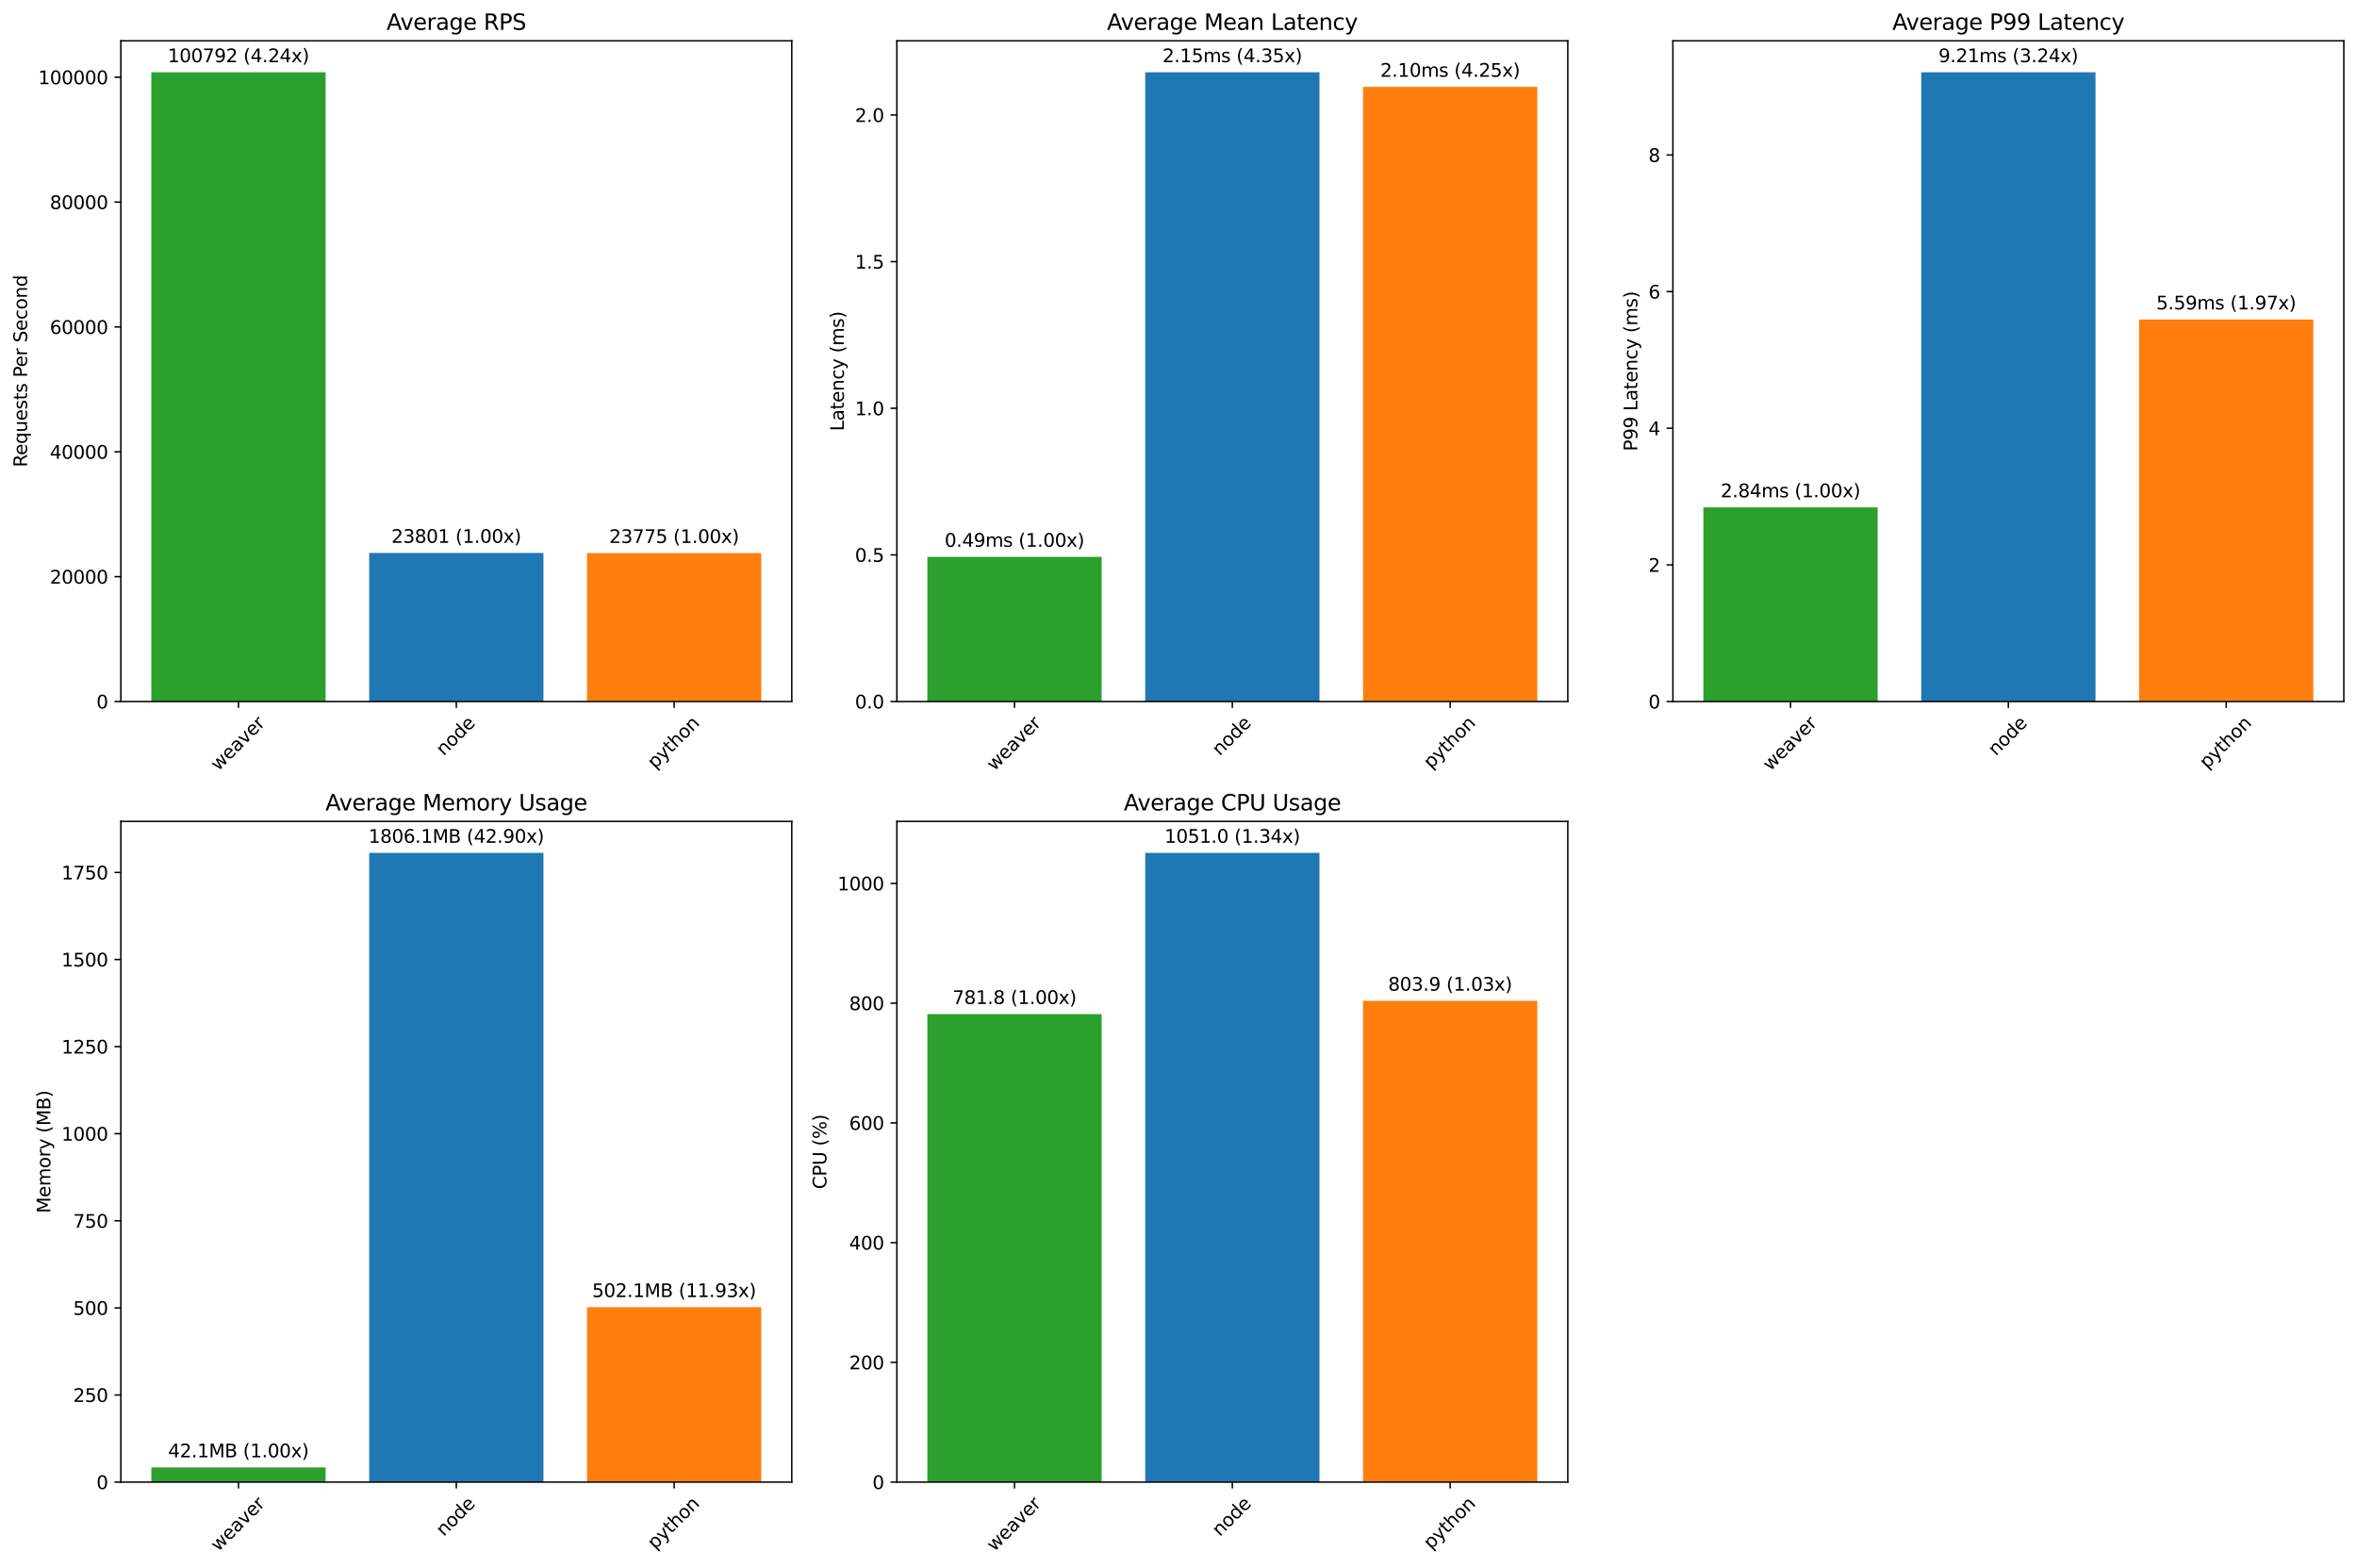 <?xml version="1.0" encoding="utf-8" standalone="no"?>
<!DOCTYPE svg PUBLIC "-//W3C//DTD SVG 1.1//EN"
  "http://www.w3.org/Graphics/SVG/1.1/DTD/svg11.dtd">
<svg xmlns:xlink="http://www.w3.org/1999/xlink" width="1288.233pt" height="856.939pt" viewBox="0 0 1288.233 856.939" xmlns="http://www.w3.org/2000/svg" version="1.1">
 <defs>
  <style type="text/css">*{stroke-linejoin: round; stroke-linecap: butt}</style>
 </defs>
 <g id="figure_1">
  <g id="patch_1">
   <path d="M 0 856.939 
L 1288.233 856.939 
L 1288.233 0 
L 0 0 
z
" style="fill: #ffffff"/>
  </g>
  <g id="axes_1">
   <g id="patch_2">
    <path d="M 66.053 383.386 
L 432.753 383.386 
L 432.753 22.318 
L 66.053 22.318 
z
" style="fill: #ffffff"/>
   </g>
   <g id="patch_3">
    <path d="M 82.721 383.386 
L 177.968 383.386 
L 177.968 39.512 
L 82.721 39.512 
z
" clip-path="url(#p94532bded5)" style="fill: #2ca02c"/>
   </g>
   <g id="patch_4">
    <path d="M 201.78 383.386 
L 297.027 383.386 
L 297.027 302.185 
L 201.78 302.185 
z
" clip-path="url(#p94532bded5)" style="fill: #1f77b4"/>
   </g>
   <g id="patch_5">
    <path d="M 320.838 383.386 
L 416.085 383.386 
L 416.085 302.274 
L 320.838 302.274 
z
" clip-path="url(#p94532bded5)" style="fill: #ff7f0e"/>
   </g>
   <g id="matplotlib.axis_1">
    <g id="xtick_1">
     <g id="line2d_1">
      <defs>
       <path id="mddb9a64de2" d="M 0 0 
L 0 3.5 
" style="stroke: #000000; stroke-width: 0.8"/>
      </defs>
      <g>
       <use xlink:href="#mddb9a64de2" x="130.345" y="383.386" style="stroke: #000000; stroke-width: 0.8"/>
      </g>
     </g>
     <g id="text_1">
      <!-- weaver -->
      <g transform="translate(119.341 421.668) rotate(-45) scale(0.1 -0.1)">
       <defs>
        <path id="DejaVuSans-77" d="M 269 3500 
L 844 3500 
L 1563 769 
L 2278 3500 
L 2956 3500 
L 3675 769 
L 4391 3500 
L 4966 3500 
L 4050 0 
L 3372 0 
L 2619 2869 
L 1863 0 
L 1184 0 
L 269 3500 
z
" transform="scale(0.016)"/>
        <path id="DejaVuSans-65" d="M 3597 1894 
L 3597 1613 
L 953 1613 
Q 991 1019 1311 708 
Q 1631 397 2203 397 
Q 2534 397 2845 478 
Q 3156 559 3463 722 
L 3463 178 
Q 3153 47 2828 -22 
Q 2503 -91 2169 -91 
Q 1331 -91 842 396 
Q 353 884 353 1716 
Q 353 2575 817 3079 
Q 1281 3584 2069 3584 
Q 2775 3584 3186 3129 
Q 3597 2675 3597 1894 
z
M 3022 2063 
Q 3016 2534 2758 2815 
Q 2500 3097 2075 3097 
Q 1594 3097 1305 2825 
Q 1016 2553 972 2059 
L 3022 2063 
z
" transform="scale(0.016)"/>
        <path id="DejaVuSans-61" d="M 2194 1759 
Q 1497 1759 1228 1600 
Q 959 1441 959 1056 
Q 959 750 1161 570 
Q 1363 391 1709 391 
Q 2188 391 2477 730 
Q 2766 1069 2766 1631 
L 2766 1759 
L 2194 1759 
z
M 3341 1997 
L 3341 0 
L 2766 0 
L 2766 531 
Q 2569 213 2275 61 
Q 1981 -91 1556 -91 
Q 1019 -91 701 211 
Q 384 513 384 1019 
Q 384 1609 779 1909 
Q 1175 2209 1959 2209 
L 2766 2209 
L 2766 2266 
Q 2766 2663 2505 2880 
Q 2244 3097 1772 3097 
Q 1472 3097 1187 3025 
Q 903 2953 641 2809 
L 641 3341 
Q 956 3463 1253 3523 
Q 1550 3584 1831 3584 
Q 2591 3584 2966 3190 
Q 3341 2797 3341 1997 
z
" transform="scale(0.016)"/>
        <path id="DejaVuSans-76" d="M 191 3500 
L 800 3500 
L 1894 563 
L 2988 3500 
L 3597 3500 
L 2284 0 
L 1503 0 
L 191 3500 
z
" transform="scale(0.016)"/>
        <path id="DejaVuSans-72" d="M 2631 2963 
Q 2534 3019 2420 3045 
Q 2306 3072 2169 3072 
Q 1681 3072 1420 2755 
Q 1159 2438 1159 1844 
L 1159 0 
L 581 0 
L 581 3500 
L 1159 3500 
L 1159 2956 
Q 1341 3275 1631 3429 
Q 1922 3584 2338 3584 
Q 2397 3584 2469 3576 
Q 2541 3569 2628 3553 
L 2631 2963 
z
" transform="scale(0.016)"/>
       </defs>
       <use xlink:href="#DejaVuSans-77"/>
       <use xlink:href="#DejaVuSans-65" x="81.787"/>
       <use xlink:href="#DejaVuSans-61" x="143.311"/>
       <use xlink:href="#DejaVuSans-76" x="204.59"/>
       <use xlink:href="#DejaVuSans-65" x="263.77"/>
       <use xlink:href="#DejaVuSans-72" x="325.293"/>
      </g>
     </g>
    </g>
    <g id="xtick_2">
     <g id="line2d_2">
      <g>
       <use xlink:href="#mddb9a64de2" x="249.403" y="383.386" style="stroke: #000000; stroke-width: 0.8"/>
      </g>
     </g>
     <g id="text_2">
      <!-- node -->
      <g transform="translate(242.53 413.406) rotate(-45) scale(0.1 -0.1)">
       <defs>
        <path id="DejaVuSans-6e" d="M 3513 2113 
L 3513 0 
L 2938 0 
L 2938 2094 
Q 2938 2591 2744 2837 
Q 2550 3084 2163 3084 
Q 1697 3084 1428 2787 
Q 1159 2491 1159 1978 
L 1159 0 
L 581 0 
L 581 3500 
L 1159 3500 
L 1159 2956 
Q 1366 3272 1645 3428 
Q 1925 3584 2291 3584 
Q 2894 3584 3203 3211 
Q 3513 2838 3513 2113 
z
" transform="scale(0.016)"/>
        <path id="DejaVuSans-6f" d="M 1959 3097 
Q 1497 3097 1228 2736 
Q 959 2375 959 1747 
Q 959 1119 1226 758 
Q 1494 397 1959 397 
Q 2419 397 2687 759 
Q 2956 1122 2956 1747 
Q 2956 2369 2687 2733 
Q 2419 3097 1959 3097 
z
M 1959 3584 
Q 2709 3584 3137 3096 
Q 3566 2609 3566 1747 
Q 3566 888 3137 398 
Q 2709 -91 1959 -91 
Q 1206 -91 779 398 
Q 353 888 353 1747 
Q 353 2609 779 3096 
Q 1206 3584 1959 3584 
z
" transform="scale(0.016)"/>
        <path id="DejaVuSans-64" d="M 2906 2969 
L 2906 4863 
L 3481 4863 
L 3481 0 
L 2906 0 
L 2906 525 
Q 2725 213 2448 61 
Q 2172 -91 1784 -91 
Q 1150 -91 751 415 
Q 353 922 353 1747 
Q 353 2572 751 3078 
Q 1150 3584 1784 3584 
Q 2172 3584 2448 3432 
Q 2725 3281 2906 2969 
z
M 947 1747 
Q 947 1113 1208 752 
Q 1469 391 1925 391 
Q 2381 391 2643 752 
Q 2906 1113 2906 1747 
Q 2906 2381 2643 2742 
Q 2381 3103 1925 3103 
Q 1469 3103 1208 2742 
Q 947 2381 947 1747 
z
" transform="scale(0.016)"/>
       </defs>
       <use xlink:href="#DejaVuSans-6e"/>
       <use xlink:href="#DejaVuSans-6f" x="63.379"/>
       <use xlink:href="#DejaVuSans-64" x="124.561"/>
       <use xlink:href="#DejaVuSans-65" x="188.037"/>
      </g>
     </g>
    </g>
    <g id="xtick_3">
     <g id="line2d_3">
      <g>
       <use xlink:href="#mddb9a64de2" x="368.462" y="383.386" style="stroke: #000000; stroke-width: 0.8"/>
      </g>
     </g>
     <g id="text_3">
      <!-- python -->
      <g transform="translate(358.045 420.494) rotate(-45) scale(0.1 -0.1)">
       <defs>
        <path id="DejaVuSans-70" d="M 1159 525 
L 1159 -1331 
L 581 -1331 
L 581 3500 
L 1159 3500 
L 1159 2969 
Q 1341 3281 1617 3432 
Q 1894 3584 2278 3584 
Q 2916 3584 3314 3078 
Q 3713 2572 3713 1747 
Q 3713 922 3314 415 
Q 2916 -91 2278 -91 
Q 1894 -91 1617 61 
Q 1341 213 1159 525 
z
M 3116 1747 
Q 3116 2381 2855 2742 
Q 2594 3103 2138 3103 
Q 1681 3103 1420 2742 
Q 1159 2381 1159 1747 
Q 1159 1113 1420 752 
Q 1681 391 2138 391 
Q 2594 391 2855 752 
Q 3116 1113 3116 1747 
z
" transform="scale(0.016)"/>
        <path id="DejaVuSans-79" d="M 2059 -325 
Q 1816 -950 1584 -1140 
Q 1353 -1331 966 -1331 
L 506 -1331 
L 506 -850 
L 844 -850 
Q 1081 -850 1212 -737 
Q 1344 -625 1503 -206 
L 1606 56 
L 191 3500 
L 800 3500 
L 1894 763 
L 2988 3500 
L 3597 3500 
L 2059 -325 
z
" transform="scale(0.016)"/>
        <path id="DejaVuSans-74" d="M 1172 4494 
L 1172 3500 
L 2356 3500 
L 2356 3053 
L 1172 3053 
L 1172 1153 
Q 1172 725 1289 603 
Q 1406 481 1766 481 
L 2356 481 
L 2356 0 
L 1766 0 
Q 1100 0 847 248 
Q 594 497 594 1153 
L 594 3053 
L 172 3053 
L 172 3500 
L 594 3500 
L 594 4494 
L 1172 4494 
z
" transform="scale(0.016)"/>
        <path id="DejaVuSans-68" d="M 3513 2113 
L 3513 0 
L 2938 0 
L 2938 2094 
Q 2938 2591 2744 2837 
Q 2550 3084 2163 3084 
Q 1697 3084 1428 2787 
Q 1159 2491 1159 1978 
L 1159 0 
L 581 0 
L 581 4863 
L 1159 4863 
L 1159 2956 
Q 1366 3272 1645 3428 
Q 1925 3584 2291 3584 
Q 2894 3584 3203 3211 
Q 3513 2838 3513 2113 
z
" transform="scale(0.016)"/>
       </defs>
       <use xlink:href="#DejaVuSans-70"/>
       <use xlink:href="#DejaVuSans-79" x="63.477"/>
       <use xlink:href="#DejaVuSans-74" x="122.656"/>
       <use xlink:href="#DejaVuSans-68" x="161.865"/>
       <use xlink:href="#DejaVuSans-6f" x="225.244"/>
       <use xlink:href="#DejaVuSans-6e" x="286.426"/>
      </g>
     </g>
    </g>
   </g>
   <g id="matplotlib.axis_2">
    <g id="ytick_1">
     <g id="line2d_4">
      <defs>
       <path id="mb9d0562f71" d="M 0 0 
L -3.5 0 
" style="stroke: #000000; stroke-width: 0.8"/>
      </defs>
      <g>
       <use xlink:href="#mb9d0562f71" x="66.053" y="383.386" style="stroke: #000000; stroke-width: 0.8"/>
      </g>
     </g>
     <g id="text_4">
      <!-- 0 -->
      <g transform="translate(52.691 387.185) scale(0.1 -0.1)">
       <defs>
        <path id="DejaVuSans-30" d="M 2034 4250 
Q 1547 4250 1301 3770 
Q 1056 3291 1056 2328 
Q 1056 1369 1301 889 
Q 1547 409 2034 409 
Q 2525 409 2770 889 
Q 3016 1369 3016 2328 
Q 3016 3291 2770 3770 
Q 2525 4250 2034 4250 
z
M 2034 4750 
Q 2819 4750 3233 4129 
Q 3647 3509 3647 2328 
Q 3647 1150 3233 529 
Q 2819 -91 2034 -91 
Q 1250 -91 836 529 
Q 422 1150 422 2328 
Q 422 3509 836 4129 
Q 1250 4750 2034 4750 
z
" transform="scale(0.016)"/>
       </defs>
       <use xlink:href="#DejaVuSans-30"/>
      </g>
     </g>
    </g>
    <g id="ytick_2">
     <g id="line2d_5">
      <g>
       <use xlink:href="#mb9d0562f71" x="66.053" y="315.152" style="stroke: #000000; stroke-width: 0.8"/>
      </g>
     </g>
     <g id="text_5">
      <!-- 20000 -->
      <g transform="translate(27.241 318.951) scale(0.1 -0.1)">
       <defs>
        <path id="DejaVuSans-32" d="M 1228 531 
L 3431 531 
L 3431 0 
L 469 0 
L 469 531 
Q 828 903 1448 1529 
Q 2069 2156 2228 2338 
Q 2531 2678 2651 2914 
Q 2772 3150 2772 3378 
Q 2772 3750 2511 3984 
Q 2250 4219 1831 4219 
Q 1534 4219 1204 4116 
Q 875 4013 500 3803 
L 500 4441 
Q 881 4594 1212 4672 
Q 1544 4750 1819 4750 
Q 2544 4750 2975 4387 
Q 3406 4025 3406 3419 
Q 3406 3131 3298 2873 
Q 3191 2616 2906 2266 
Q 2828 2175 2409 1742 
Q 1991 1309 1228 531 
z
" transform="scale(0.016)"/>
       </defs>
       <use xlink:href="#DejaVuSans-32"/>
       <use xlink:href="#DejaVuSans-30" x="63.623"/>
       <use xlink:href="#DejaVuSans-30" x="127.246"/>
       <use xlink:href="#DejaVuSans-30" x="190.869"/>
       <use xlink:href="#DejaVuSans-30" x="254.492"/>
      </g>
     </g>
    </g>
    <g id="ytick_3">
     <g id="line2d_6">
      <g>
       <use xlink:href="#mb9d0562f71" x="66.053" y="246.918" style="stroke: #000000; stroke-width: 0.8"/>
      </g>
     </g>
     <g id="text_6">
      <!-- 40000 -->
      <g transform="translate(27.241 250.717) scale(0.1 -0.1)">
       <defs>
        <path id="DejaVuSans-34" d="M 2419 4116 
L 825 1625 
L 2419 1625 
L 2419 4116 
z
M 2253 4666 
L 3047 4666 
L 3047 1625 
L 3713 1625 
L 3713 1100 
L 3047 1100 
L 3047 0 
L 2419 0 
L 2419 1100 
L 313 1100 
L 313 1709 
L 2253 4666 
z
" transform="scale(0.016)"/>
       </defs>
       <use xlink:href="#DejaVuSans-34"/>
       <use xlink:href="#DejaVuSans-30" x="63.623"/>
       <use xlink:href="#DejaVuSans-30" x="127.246"/>
       <use xlink:href="#DejaVuSans-30" x="190.869"/>
       <use xlink:href="#DejaVuSans-30" x="254.492"/>
      </g>
     </g>
    </g>
    <g id="ytick_4">
     <g id="line2d_7">
      <g>
       <use xlink:href="#mb9d0562f71" x="66.053" y="178.684" style="stroke: #000000; stroke-width: 0.8"/>
      </g>
     </g>
     <g id="text_7">
      <!-- 60000 -->
      <g transform="translate(27.241 182.483) scale(0.1 -0.1)">
       <defs>
        <path id="DejaVuSans-36" d="M 2113 2584 
Q 1688 2584 1439 2293 
Q 1191 2003 1191 1497 
Q 1191 994 1439 701 
Q 1688 409 2113 409 
Q 2538 409 2786 701 
Q 3034 994 3034 1497 
Q 3034 2003 2786 2293 
Q 2538 2584 2113 2584 
z
M 3366 4563 
L 3366 3988 
Q 3128 4100 2886 4159 
Q 2644 4219 2406 4219 
Q 1781 4219 1451 3797 
Q 1122 3375 1075 2522 
Q 1259 2794 1537 2939 
Q 1816 3084 2150 3084 
Q 2853 3084 3261 2657 
Q 3669 2231 3669 1497 
Q 3669 778 3244 343 
Q 2819 -91 2113 -91 
Q 1303 -91 875 529 
Q 447 1150 447 2328 
Q 447 3434 972 4092 
Q 1497 4750 2381 4750 
Q 2619 4750 2861 4703 
Q 3103 4656 3366 4563 
z
" transform="scale(0.016)"/>
       </defs>
       <use xlink:href="#DejaVuSans-36"/>
       <use xlink:href="#DejaVuSans-30" x="63.623"/>
       <use xlink:href="#DejaVuSans-30" x="127.246"/>
       <use xlink:href="#DejaVuSans-30" x="190.869"/>
       <use xlink:href="#DejaVuSans-30" x="254.492"/>
      </g>
     </g>
    </g>
    <g id="ytick_5">
     <g id="line2d_8">
      <g>
       <use xlink:href="#mb9d0562f71" x="66.053" y="110.45" style="stroke: #000000; stroke-width: 0.8"/>
      </g>
     </g>
     <g id="text_8">
      <!-- 80000 -->
      <g transform="translate(27.241 114.249) scale(0.1 -0.1)">
       <defs>
        <path id="DejaVuSans-38" d="M 2034 2216 
Q 1584 2216 1326 1975 
Q 1069 1734 1069 1313 
Q 1069 891 1326 650 
Q 1584 409 2034 409 
Q 2484 409 2743 651 
Q 3003 894 3003 1313 
Q 3003 1734 2745 1975 
Q 2488 2216 2034 2216 
z
M 1403 2484 
Q 997 2584 770 2862 
Q 544 3141 544 3541 
Q 544 4100 942 4425 
Q 1341 4750 2034 4750 
Q 2731 4750 3128 4425 
Q 3525 4100 3525 3541 
Q 3525 3141 3298 2862 
Q 3072 2584 2669 2484 
Q 3125 2378 3379 2068 
Q 3634 1759 3634 1313 
Q 3634 634 3220 271 
Q 2806 -91 2034 -91 
Q 1263 -91 848 271 
Q 434 634 434 1313 
Q 434 1759 690 2068 
Q 947 2378 1403 2484 
z
M 1172 3481 
Q 1172 3119 1398 2916 
Q 1625 2713 2034 2713 
Q 2441 2713 2670 2916 
Q 2900 3119 2900 3481 
Q 2900 3844 2670 4047 
Q 2441 4250 2034 4250 
Q 1625 4250 1398 4047 
Q 1172 3844 1172 3481 
z
" transform="scale(0.016)"/>
       </defs>
       <use xlink:href="#DejaVuSans-38"/>
       <use xlink:href="#DejaVuSans-30" x="63.623"/>
       <use xlink:href="#DejaVuSans-30" x="127.246"/>
       <use xlink:href="#DejaVuSans-30" x="190.869"/>
       <use xlink:href="#DejaVuSans-30" x="254.492"/>
      </g>
     </g>
    </g>
    <g id="ytick_6">
     <g id="line2d_9">
      <g>
       <use xlink:href="#mb9d0562f71" x="66.053" y="42.216" style="stroke: #000000; stroke-width: 0.8"/>
      </g>
     </g>
     <g id="text_9">
      <!-- 100000 -->
      <g transform="translate(20.878 46.015) scale(0.1 -0.1)">
       <defs>
        <path id="DejaVuSans-31" d="M 794 531 
L 1825 531 
L 1825 4091 
L 703 3866 
L 703 4441 
L 1819 4666 
L 2450 4666 
L 2450 531 
L 3481 531 
L 3481 0 
L 794 0 
L 794 531 
z
" transform="scale(0.016)"/>
       </defs>
       <use xlink:href="#DejaVuSans-31"/>
       <use xlink:href="#DejaVuSans-30" x="63.623"/>
       <use xlink:href="#DejaVuSans-30" x="127.246"/>
       <use xlink:href="#DejaVuSans-30" x="190.869"/>
       <use xlink:href="#DejaVuSans-30" x="254.492"/>
       <use xlink:href="#DejaVuSans-30" x="318.115"/>
      </g>
     </g>
    </g>
    <g id="text_10">
     <!-- Requests Per Second -->
     <g transform="translate(14.798 255.313) rotate(-90) scale(0.1 -0.1)">
      <defs>
       <path id="DejaVuSans-52" d="M 2841 2188 
Q 3044 2119 3236 1894 
Q 3428 1669 3622 1275 
L 4263 0 
L 3584 0 
L 2988 1197 
Q 2756 1666 2539 1819 
Q 2322 1972 1947 1972 
L 1259 1972 
L 1259 0 
L 628 0 
L 628 4666 
L 2053 4666 
Q 2853 4666 3247 4331 
Q 3641 3997 3641 3322 
Q 3641 2881 3436 2590 
Q 3231 2300 2841 2188 
z
M 1259 4147 
L 1259 2491 
L 2053 2491 
Q 2509 2491 2742 2702 
Q 2975 2913 2975 3322 
Q 2975 3731 2742 3939 
Q 2509 4147 2053 4147 
L 1259 4147 
z
" transform="scale(0.016)"/>
       <path id="DejaVuSans-71" d="M 947 1747 
Q 947 1113 1208 752 
Q 1469 391 1925 391 
Q 2381 391 2643 752 
Q 2906 1113 2906 1747 
Q 2906 2381 2643 2742 
Q 2381 3103 1925 3103 
Q 1469 3103 1208 2742 
Q 947 2381 947 1747 
z
M 2906 525 
Q 2725 213 2448 61 
Q 2172 -91 1784 -91 
Q 1150 -91 751 415 
Q 353 922 353 1747 
Q 353 2572 751 3078 
Q 1150 3584 1784 3584 
Q 2172 3584 2448 3432 
Q 2725 3281 2906 2969 
L 2906 3500 
L 3481 3500 
L 3481 -1331 
L 2906 -1331 
L 2906 525 
z
" transform="scale(0.016)"/>
       <path id="DejaVuSans-75" d="M 544 1381 
L 544 3500 
L 1119 3500 
L 1119 1403 
Q 1119 906 1312 657 
Q 1506 409 1894 409 
Q 2359 409 2629 706 
Q 2900 1003 2900 1516 
L 2900 3500 
L 3475 3500 
L 3475 0 
L 2900 0 
L 2900 538 
Q 2691 219 2414 64 
Q 2138 -91 1772 -91 
Q 1169 -91 856 284 
Q 544 659 544 1381 
z
M 1991 3584 
L 1991 3584 
z
" transform="scale(0.016)"/>
       <path id="DejaVuSans-73" d="M 2834 3397 
L 2834 2853 
Q 2591 2978 2328 3040 
Q 2066 3103 1784 3103 
Q 1356 3103 1142 2972 
Q 928 2841 928 2578 
Q 928 2378 1081 2264 
Q 1234 2150 1697 2047 
L 1894 2003 
Q 2506 1872 2764 1633 
Q 3022 1394 3022 966 
Q 3022 478 2636 193 
Q 2250 -91 1575 -91 
Q 1294 -91 989 -36 
Q 684 19 347 128 
L 347 722 
Q 666 556 975 473 
Q 1284 391 1588 391 
Q 1994 391 2212 530 
Q 2431 669 2431 922 
Q 2431 1156 2273 1281 
Q 2116 1406 1581 1522 
L 1381 1569 
Q 847 1681 609 1914 
Q 372 2147 372 2553 
Q 372 3047 722 3315 
Q 1072 3584 1716 3584 
Q 2034 3584 2315 3537 
Q 2597 3491 2834 3397 
z
" transform="scale(0.016)"/>
       <path id="DejaVuSans-20" transform="scale(0.016)"/>
       <path id="DejaVuSans-50" d="M 1259 4147 
L 1259 2394 
L 2053 2394 
Q 2494 2394 2734 2622 
Q 2975 2850 2975 3272 
Q 2975 3691 2734 3919 
Q 2494 4147 2053 4147 
L 1259 4147 
z
M 628 4666 
L 2053 4666 
Q 2838 4666 3239 4311 
Q 3641 3956 3641 3272 
Q 3641 2581 3239 2228 
Q 2838 1875 2053 1875 
L 1259 1875 
L 1259 0 
L 628 0 
L 628 4666 
z
" transform="scale(0.016)"/>
       <path id="DejaVuSans-53" d="M 3425 4513 
L 3425 3897 
Q 3066 4069 2747 4153 
Q 2428 4238 2131 4238 
Q 1616 4238 1336 4038 
Q 1056 3838 1056 3469 
Q 1056 3159 1242 3001 
Q 1428 2844 1947 2747 
L 2328 2669 
Q 3034 2534 3370 2195 
Q 3706 1856 3706 1288 
Q 3706 609 3251 259 
Q 2797 -91 1919 -91 
Q 1588 -91 1214 -16 
Q 841 59 441 206 
L 441 856 
Q 825 641 1194 531 
Q 1563 422 1919 422 
Q 2459 422 2753 634 
Q 3047 847 3047 1241 
Q 3047 1584 2836 1778 
Q 2625 1972 2144 2069 
L 1759 2144 
Q 1053 2284 737 2584 
Q 422 2884 422 3419 
Q 422 4038 858 4394 
Q 1294 4750 2059 4750 
Q 2388 4750 2728 4690 
Q 3069 4631 3425 4513 
z
" transform="scale(0.016)"/>
       <path id="DejaVuSans-63" d="M 3122 3366 
L 3122 2828 
Q 2878 2963 2633 3030 
Q 2388 3097 2138 3097 
Q 1578 3097 1268 2742 
Q 959 2388 959 1747 
Q 959 1106 1268 751 
Q 1578 397 2138 397 
Q 2388 397 2633 464 
Q 2878 531 3122 666 
L 3122 134 
Q 2881 22 2623 -34 
Q 2366 -91 2075 -91 
Q 1284 -91 818 406 
Q 353 903 353 1747 
Q 353 2603 823 3093 
Q 1294 3584 2113 3584 
Q 2378 3584 2631 3529 
Q 2884 3475 3122 3366 
z
" transform="scale(0.016)"/>
      </defs>
      <use xlink:href="#DejaVuSans-52"/>
      <use xlink:href="#DejaVuSans-65" x="64.982"/>
      <use xlink:href="#DejaVuSans-71" x="126.506"/>
      <use xlink:href="#DejaVuSans-75" x="189.982"/>
      <use xlink:href="#DejaVuSans-65" x="253.361"/>
      <use xlink:href="#DejaVuSans-73" x="314.885"/>
      <use xlink:href="#DejaVuSans-74" x="366.984"/>
      <use xlink:href="#DejaVuSans-73" x="406.193"/>
      <use xlink:href="#DejaVuSans-20" x="458.293"/>
      <use xlink:href="#DejaVuSans-50" x="490.08"/>
      <use xlink:href="#DejaVuSans-65" x="546.758"/>
      <use xlink:href="#DejaVuSans-72" x="608.281"/>
      <use xlink:href="#DejaVuSans-20" x="649.395"/>
      <use xlink:href="#DejaVuSans-53" x="681.182"/>
      <use xlink:href="#DejaVuSans-65" x="744.658"/>
      <use xlink:href="#DejaVuSans-63" x="806.182"/>
      <use xlink:href="#DejaVuSans-6f" x="861.162"/>
      <use xlink:href="#DejaVuSans-6e" x="922.344"/>
      <use xlink:href="#DejaVuSans-64" x="985.723"/>
     </g>
    </g>
   </g>
   <g id="patch_6">
    <path d="M 66.053 383.386 
L 66.053 22.318 
" style="fill: none; stroke: #000000; stroke-width: 0.8; stroke-linejoin: miter; stroke-linecap: square"/>
   </g>
   <g id="patch_7">
    <path d="M 432.753 383.386 
L 432.753 22.318 
" style="fill: none; stroke: #000000; stroke-width: 0.8; stroke-linejoin: miter; stroke-linecap: square"/>
   </g>
   <g id="patch_8">
    <path d="M 66.053 383.386 
L 432.753 383.386 
" style="fill: none; stroke: #000000; stroke-width: 0.8; stroke-linejoin: miter; stroke-linecap: square"/>
   </g>
   <g id="patch_9">
    <path d="M 66.053 22.318 
L 432.753 22.318 
" style="fill: none; stroke: #000000; stroke-width: 0.8; stroke-linejoin: miter; stroke-linecap: square"/>
   </g>
   <g id="text_11">
    <!-- 100792 (4.24x) -->
    <g transform="translate(91.674 33.993) scale(0.1 -0.1)">
     <defs>
      <path id="DejaVuSans-37" d="M 525 4666 
L 3525 4666 
L 3525 4397 
L 1831 0 
L 1172 0 
L 2766 4134 
L 525 4134 
L 525 4666 
z
" transform="scale(0.016)"/>
      <path id="DejaVuSans-39" d="M 703 97 
L 703 672 
Q 941 559 1184 500 
Q 1428 441 1663 441 
Q 2288 441 2617 861 
Q 2947 1281 2994 2138 
Q 2813 1869 2534 1725 
Q 2256 1581 1919 1581 
Q 1219 1581 811 2004 
Q 403 2428 403 3163 
Q 403 3881 828 4315 
Q 1253 4750 1959 4750 
Q 2769 4750 3195 4129 
Q 3622 3509 3622 2328 
Q 3622 1225 3098 567 
Q 2575 -91 1691 -91 
Q 1453 -91 1209 -44 
Q 966 3 703 97 
z
M 1959 2075 
Q 2384 2075 2632 2365 
Q 2881 2656 2881 3163 
Q 2881 3666 2632 3958 
Q 2384 4250 1959 4250 
Q 1534 4250 1286 3958 
Q 1038 3666 1038 3163 
Q 1038 2656 1286 2365 
Q 1534 2075 1959 2075 
z
" transform="scale(0.016)"/>
      <path id="DejaVuSans-28" d="M 1984 4856 
Q 1566 4138 1362 3434 
Q 1159 2731 1159 2009 
Q 1159 1288 1364 580 
Q 1569 -128 1984 -844 
L 1484 -844 
Q 1016 -109 783 600 
Q 550 1309 550 2009 
Q 550 2706 781 3412 
Q 1013 4119 1484 4856 
L 1984 4856 
z
" transform="scale(0.016)"/>
      <path id="DejaVuSans-2e" d="M 684 794 
L 1344 794 
L 1344 0 
L 684 0 
L 684 794 
z
" transform="scale(0.016)"/>
      <path id="DejaVuSans-78" d="M 3513 3500 
L 2247 1797 
L 3578 0 
L 2900 0 
L 1881 1375 
L 863 0 
L 184 0 
L 1544 1831 
L 300 3500 
L 978 3500 
L 1906 2253 
L 2834 3500 
L 3513 3500 
z
" transform="scale(0.016)"/>
      <path id="DejaVuSans-29" d="M 513 4856 
L 1013 4856 
Q 1481 4119 1714 3412 
Q 1947 2706 1947 2009 
Q 1947 1309 1714 600 
Q 1481 -109 1013 -844 
L 513 -844 
Q 928 -128 1133 580 
Q 1338 1288 1338 2009 
Q 1338 2731 1133 3434 
Q 928 4138 513 4856 
z
" transform="scale(0.016)"/>
     </defs>
     <use xlink:href="#DejaVuSans-31"/>
     <use xlink:href="#DejaVuSans-30" x="63.623"/>
     <use xlink:href="#DejaVuSans-30" x="127.246"/>
     <use xlink:href="#DejaVuSans-37" x="190.869"/>
     <use xlink:href="#DejaVuSans-39" x="254.492"/>
     <use xlink:href="#DejaVuSans-32" x="318.115"/>
     <use xlink:href="#DejaVuSans-20" x="381.738"/>
     <use xlink:href="#DejaVuSans-28" x="413.525"/>
     <use xlink:href="#DejaVuSans-34" x="452.539"/>
     <use xlink:href="#DejaVuSans-2e" x="516.162"/>
     <use xlink:href="#DejaVuSans-32" x="547.949"/>
     <use xlink:href="#DejaVuSans-34" x="611.572"/>
     <use xlink:href="#DejaVuSans-78" x="675.195"/>
     <use xlink:href="#DejaVuSans-29" x="734.375"/>
    </g>
   </g>
   <g id="text_12">
    <!-- 23801 (1.00x) -->
    <g transform="translate(213.914 296.667) scale(0.1 -0.1)">
     <defs>
      <path id="DejaVuSans-33" d="M 2597 2516 
Q 3050 2419 3304 2112 
Q 3559 1806 3559 1356 
Q 3559 666 3084 287 
Q 2609 -91 1734 -91 
Q 1441 -91 1130 -33 
Q 819 25 488 141 
L 488 750 
Q 750 597 1062 519 
Q 1375 441 1716 441 
Q 2309 441 2620 675 
Q 2931 909 2931 1356 
Q 2931 1769 2642 2001 
Q 2353 2234 1838 2234 
L 1294 2234 
L 1294 2753 
L 1863 2753 
Q 2328 2753 2575 2939 
Q 2822 3125 2822 3475 
Q 2822 3834 2567 4026 
Q 2313 4219 1838 4219 
Q 1578 4219 1281 4162 
Q 984 4106 628 3988 
L 628 4550 
Q 988 4650 1302 4700 
Q 1616 4750 1894 4750 
Q 2613 4750 3031 4423 
Q 3450 4097 3450 3541 
Q 3450 3153 3228 2886 
Q 3006 2619 2597 2516 
z
" transform="scale(0.016)"/>
     </defs>
     <use xlink:href="#DejaVuSans-32"/>
     <use xlink:href="#DejaVuSans-33" x="63.623"/>
     <use xlink:href="#DejaVuSans-38" x="127.246"/>
     <use xlink:href="#DejaVuSans-30" x="190.869"/>
     <use xlink:href="#DejaVuSans-31" x="254.492"/>
     <use xlink:href="#DejaVuSans-20" x="318.115"/>
     <use xlink:href="#DejaVuSans-28" x="349.902"/>
     <use xlink:href="#DejaVuSans-31" x="388.916"/>
     <use xlink:href="#DejaVuSans-2e" x="452.539"/>
     <use xlink:href="#DejaVuSans-30" x="484.326"/>
     <use xlink:href="#DejaVuSans-30" x="547.949"/>
     <use xlink:href="#DejaVuSans-78" x="611.572"/>
     <use xlink:href="#DejaVuSans-29" x="670.752"/>
    </g>
   </g>
   <g id="text_13">
    <!-- 23775 (1.00x) -->
    <g transform="translate(332.973 296.756) scale(0.1 -0.1)">
     <defs>
      <path id="DejaVuSans-35" d="M 691 4666 
L 3169 4666 
L 3169 4134 
L 1269 4134 
L 1269 2991 
Q 1406 3038 1543 3061 
Q 1681 3084 1819 3084 
Q 2600 3084 3056 2656 
Q 3513 2228 3513 1497 
Q 3513 744 3044 326 
Q 2575 -91 1722 -91 
Q 1428 -91 1123 -41 
Q 819 9 494 109 
L 494 744 
Q 775 591 1075 516 
Q 1375 441 1709 441 
Q 2250 441 2565 725 
Q 2881 1009 2881 1497 
Q 2881 1984 2565 2268 
Q 2250 2553 1709 2553 
Q 1456 2553 1204 2497 
Q 953 2441 691 2322 
L 691 4666 
z
" transform="scale(0.016)"/>
     </defs>
     <use xlink:href="#DejaVuSans-32"/>
     <use xlink:href="#DejaVuSans-33" x="63.623"/>
     <use xlink:href="#DejaVuSans-37" x="127.246"/>
     <use xlink:href="#DejaVuSans-37" x="190.869"/>
     <use xlink:href="#DejaVuSans-35" x="254.492"/>
     <use xlink:href="#DejaVuSans-20" x="318.115"/>
     <use xlink:href="#DejaVuSans-28" x="349.902"/>
     <use xlink:href="#DejaVuSans-31" x="388.916"/>
     <use xlink:href="#DejaVuSans-2e" x="452.539"/>
     <use xlink:href="#DejaVuSans-30" x="484.326"/>
     <use xlink:href="#DejaVuSans-30" x="547.949"/>
     <use xlink:href="#DejaVuSans-78" x="611.572"/>
     <use xlink:href="#DejaVuSans-29" x="670.752"/>
    </g>
   </g>
   <g id="text_14">
    <!-- Average RPS -->
    <g transform="translate(211.261 16.318) scale(0.12 -0.12)">
     <defs>
      <path id="DejaVuSans-41" d="M 2188 4044 
L 1331 1722 
L 3047 1722 
L 2188 4044 
z
M 1831 4666 
L 2547 4666 
L 4325 0 
L 3669 0 
L 3244 1197 
L 1141 1197 
L 716 0 
L 50 0 
L 1831 4666 
z
" transform="scale(0.016)"/>
      <path id="DejaVuSans-67" d="M 2906 1791 
Q 2906 2416 2648 2759 
Q 2391 3103 1925 3103 
Q 1463 3103 1205 2759 
Q 947 2416 947 1791 
Q 947 1169 1205 825 
Q 1463 481 1925 481 
Q 2391 481 2648 825 
Q 2906 1169 2906 1791 
z
M 3481 434 
Q 3481 -459 3084 -895 
Q 2688 -1331 1869 -1331 
Q 1566 -1331 1297 -1286 
Q 1028 -1241 775 -1147 
L 775 -588 
Q 1028 -725 1275 -790 
Q 1522 -856 1778 -856 
Q 2344 -856 2625 -561 
Q 2906 -266 2906 331 
L 2906 616 
Q 2728 306 2450 153 
Q 2172 0 1784 0 
Q 1141 0 747 490 
Q 353 981 353 1791 
Q 353 2603 747 3093 
Q 1141 3584 1784 3584 
Q 2172 3584 2450 3431 
Q 2728 3278 2906 2969 
L 2906 3500 
L 3481 3500 
L 3481 434 
z
" transform="scale(0.016)"/>
     </defs>
     <use xlink:href="#DejaVuSans-41"/>
     <use xlink:href="#DejaVuSans-76" x="62.533"/>
     <use xlink:href="#DejaVuSans-65" x="121.713"/>
     <use xlink:href="#DejaVuSans-72" x="183.236"/>
     <use xlink:href="#DejaVuSans-61" x="224.35"/>
     <use xlink:href="#DejaVuSans-67" x="285.629"/>
     <use xlink:href="#DejaVuSans-65" x="349.105"/>
     <use xlink:href="#DejaVuSans-20" x="410.629"/>
     <use xlink:href="#DejaVuSans-52" x="442.416"/>
     <use xlink:href="#DejaVuSans-50" x="511.898"/>
     <use xlink:href="#DejaVuSans-53" x="572.201"/>
    </g>
   </g>
  </g>
  <g id="axes_2">
   <g id="patch_10">
    <path d="M 490.193 383.386 
L 856.893 383.386 
L 856.893 22.318 
L 490.193 22.318 
z
" style="fill: #ffffff"/>
   </g>
   <g id="patch_11">
    <path d="M 506.861 383.386 
L 602.108 383.386 
L 602.108 304.334 
L 506.861 304.334 
z
" clip-path="url(#p9cecf5a50d)" style="fill: #2ca02c"/>
   </g>
   <g id="patch_12">
    <path d="M 625.92 383.386 
L 721.167 383.386 
L 721.167 39.512 
L 625.92 39.512 
z
" clip-path="url(#p9cecf5a50d)" style="fill: #1f77b4"/>
   </g>
   <g id="patch_13">
    <path d="M 744.978 383.386 
L 840.225 383.386 
L 840.225 47.478 
L 744.978 47.478 
z
" clip-path="url(#p9cecf5a50d)" style="fill: #ff7f0e"/>
   </g>
   <g id="matplotlib.axis_3">
    <g id="xtick_4">
     <g id="line2d_10">
      <g>
       <use xlink:href="#mddb9a64de2" x="554.485" y="383.386" style="stroke: #000000; stroke-width: 0.8"/>
      </g>
     </g>
     <g id="text_15">
      <!-- weaver -->
      <g transform="translate(543.481 421.668) rotate(-45) scale(0.1 -0.1)">
       <use xlink:href="#DejaVuSans-77"/>
       <use xlink:href="#DejaVuSans-65" x="81.787"/>
       <use xlink:href="#DejaVuSans-61" x="143.311"/>
       <use xlink:href="#DejaVuSans-76" x="204.59"/>
       <use xlink:href="#DejaVuSans-65" x="263.77"/>
       <use xlink:href="#DejaVuSans-72" x="325.293"/>
      </g>
     </g>
    </g>
    <g id="xtick_5">
     <g id="line2d_11">
      <g>
       <use xlink:href="#mddb9a64de2" x="673.543" y="383.386" style="stroke: #000000; stroke-width: 0.8"/>
      </g>
     </g>
     <g id="text_16">
      <!-- node -->
      <g transform="translate(666.67 413.406) rotate(-45) scale(0.1 -0.1)">
       <use xlink:href="#DejaVuSans-6e"/>
       <use xlink:href="#DejaVuSans-6f" x="63.379"/>
       <use xlink:href="#DejaVuSans-64" x="124.561"/>
       <use xlink:href="#DejaVuSans-65" x="188.037"/>
      </g>
     </g>
    </g>
    <g id="xtick_6">
     <g id="line2d_12">
      <g>
       <use xlink:href="#mddb9a64de2" x="792.602" y="383.386" style="stroke: #000000; stroke-width: 0.8"/>
      </g>
     </g>
     <g id="text_17">
      <!-- python -->
      <g transform="translate(782.185 420.494) rotate(-45) scale(0.1 -0.1)">
       <use xlink:href="#DejaVuSans-70"/>
       <use xlink:href="#DejaVuSans-79" x="63.477"/>
       <use xlink:href="#DejaVuSans-74" x="122.656"/>
       <use xlink:href="#DejaVuSans-68" x="161.865"/>
       <use xlink:href="#DejaVuSans-6f" x="225.244"/>
       <use xlink:href="#DejaVuSans-6e" x="286.426"/>
      </g>
     </g>
    </g>
   </g>
   <g id="matplotlib.axis_4">
    <g id="ytick_7">
     <g id="line2d_13">
      <g>
       <use xlink:href="#mb9d0562f71" x="490.193" y="383.386" style="stroke: #000000; stroke-width: 0.8"/>
      </g>
     </g>
     <g id="text_18">
      <!-- 0.0 -->
      <g transform="translate(467.29 387.185) scale(0.1 -0.1)">
       <use xlink:href="#DejaVuSans-30"/>
       <use xlink:href="#DejaVuSans-2e" x="63.623"/>
       <use xlink:href="#DejaVuSans-30" x="95.41"/>
      </g>
     </g>
    </g>
    <g id="ytick_8">
     <g id="line2d_14">
      <g>
       <use xlink:href="#mb9d0562f71" x="490.193" y="303.253" style="stroke: #000000; stroke-width: 0.8"/>
      </g>
     </g>
     <g id="text_19">
      <!-- 0.5 -->
      <g transform="translate(467.29 307.053) scale(0.1 -0.1)">
       <use xlink:href="#DejaVuSans-30"/>
       <use xlink:href="#DejaVuSans-2e" x="63.623"/>
       <use xlink:href="#DejaVuSans-35" x="95.41"/>
      </g>
     </g>
    </g>
    <g id="ytick_9">
     <g id="line2d_15">
      <g>
       <use xlink:href="#mb9d0562f71" x="490.193" y="223.121" style="stroke: #000000; stroke-width: 0.8"/>
      </g>
     </g>
     <g id="text_20">
      <!-- 1.0 -->
      <g transform="translate(467.29 226.92) scale(0.1 -0.1)">
       <use xlink:href="#DejaVuSans-31"/>
       <use xlink:href="#DejaVuSans-2e" x="63.623"/>
       <use xlink:href="#DejaVuSans-30" x="95.41"/>
      </g>
     </g>
    </g>
    <g id="ytick_10">
     <g id="line2d_16">
      <g>
       <use xlink:href="#mb9d0562f71" x="490.193" y="142.989" style="stroke: #000000; stroke-width: 0.8"/>
      </g>
     </g>
     <g id="text_21">
      <!-- 1.5 -->
      <g transform="translate(467.29 146.788) scale(0.1 -0.1)">
       <use xlink:href="#DejaVuSans-31"/>
       <use xlink:href="#DejaVuSans-2e" x="63.623"/>
       <use xlink:href="#DejaVuSans-35" x="95.41"/>
      </g>
     </g>
    </g>
    <g id="ytick_11">
     <g id="line2d_17">
      <g>
       <use xlink:href="#mb9d0562f71" x="490.193" y="62.857" style="stroke: #000000; stroke-width: 0.8"/>
      </g>
     </g>
     <g id="text_22">
      <!-- 2.0 -->
      <g transform="translate(467.29 66.656) scale(0.1 -0.1)">
       <use xlink:href="#DejaVuSans-32"/>
       <use xlink:href="#DejaVuSans-2e" x="63.623"/>
       <use xlink:href="#DejaVuSans-30" x="95.41"/>
      </g>
     </g>
    </g>
    <g id="text_23">
     <!-- Latency (ms) -->
     <g transform="translate(461.21 235.582) rotate(-90) scale(0.1 -0.1)">
      <defs>
       <path id="DejaVuSans-4c" d="M 628 4666 
L 1259 4666 
L 1259 531 
L 3531 531 
L 3531 0 
L 628 0 
L 628 4666 
z
" transform="scale(0.016)"/>
       <path id="DejaVuSans-6d" d="M 3328 2828 
Q 3544 3216 3844 3400 
Q 4144 3584 4550 3584 
Q 5097 3584 5394 3201 
Q 5691 2819 5691 2113 
L 5691 0 
L 5113 0 
L 5113 2094 
Q 5113 2597 4934 2840 
Q 4756 3084 4391 3084 
Q 3944 3084 3684 2787 
Q 3425 2491 3425 1978 
L 3425 0 
L 2847 0 
L 2847 2094 
Q 2847 2600 2669 2842 
Q 2491 3084 2119 3084 
Q 1678 3084 1418 2786 
Q 1159 2488 1159 1978 
L 1159 0 
L 581 0 
L 581 3500 
L 1159 3500 
L 1159 2956 
Q 1356 3278 1631 3431 
Q 1906 3584 2284 3584 
Q 2666 3584 2933 3390 
Q 3200 3197 3328 2828 
z
" transform="scale(0.016)"/>
      </defs>
      <use xlink:href="#DejaVuSans-4c"/>
      <use xlink:href="#DejaVuSans-61" x="55.713"/>
      <use xlink:href="#DejaVuSans-74" x="116.992"/>
      <use xlink:href="#DejaVuSans-65" x="156.201"/>
      <use xlink:href="#DejaVuSans-6e" x="217.725"/>
      <use xlink:href="#DejaVuSans-63" x="281.104"/>
      <use xlink:href="#DejaVuSans-79" x="336.084"/>
      <use xlink:href="#DejaVuSans-20" x="395.264"/>
      <use xlink:href="#DejaVuSans-28" x="427.051"/>
      <use xlink:href="#DejaVuSans-6d" x="466.064"/>
      <use xlink:href="#DejaVuSans-73" x="563.477"/>
      <use xlink:href="#DejaVuSans-29" x="615.576"/>
     </g>
    </g>
   </g>
   <g id="patch_14">
    <path d="M 490.193 383.386 
L 490.193 22.318 
" style="fill: none; stroke: #000000; stroke-width: 0.8; stroke-linejoin: miter; stroke-linecap: square"/>
   </g>
   <g id="patch_15">
    <path d="M 856.893 383.386 
L 856.893 22.318 
" style="fill: none; stroke: #000000; stroke-width: 0.8; stroke-linejoin: miter; stroke-linecap: square"/>
   </g>
   <g id="patch_16">
    <path d="M 490.193 383.386 
L 856.893 383.386 
" style="fill: none; stroke: #000000; stroke-width: 0.8; stroke-linejoin: miter; stroke-linecap: square"/>
   </g>
   <g id="patch_17">
    <path d="M 490.193 22.318 
L 856.893 22.318 
" style="fill: none; stroke: #000000; stroke-width: 0.8; stroke-linejoin: miter; stroke-linecap: square"/>
   </g>
   <g id="text_24">
    <!-- 0.49ms (1.00x) -->
    <g transform="translate(516.294 298.816) scale(0.1 -0.1)">
     <use xlink:href="#DejaVuSans-30"/>
     <use xlink:href="#DejaVuSans-2e" x="63.623"/>
     <use xlink:href="#DejaVuSans-34" x="95.41"/>
     <use xlink:href="#DejaVuSans-39" x="159.033"/>
     <use xlink:href="#DejaVuSans-6d" x="222.656"/>
     <use xlink:href="#DejaVuSans-73" x="320.068"/>
     <use xlink:href="#DejaVuSans-20" x="372.168"/>
     <use xlink:href="#DejaVuSans-28" x="403.955"/>
     <use xlink:href="#DejaVuSans-31" x="442.969"/>
     <use xlink:href="#DejaVuSans-2e" x="506.592"/>
     <use xlink:href="#DejaVuSans-30" x="538.379"/>
     <use xlink:href="#DejaVuSans-30" x="602.002"/>
     <use xlink:href="#DejaVuSans-78" x="665.625"/>
     <use xlink:href="#DejaVuSans-29" x="724.805"/>
    </g>
   </g>
   <g id="text_25">
    <!-- 2.15ms (4.35x) -->
    <g transform="translate(635.352 33.993) scale(0.1 -0.1)">
     <use xlink:href="#DejaVuSans-32"/>
     <use xlink:href="#DejaVuSans-2e" x="63.623"/>
     <use xlink:href="#DejaVuSans-31" x="95.41"/>
     <use xlink:href="#DejaVuSans-35" x="159.033"/>
     <use xlink:href="#DejaVuSans-6d" x="222.656"/>
     <use xlink:href="#DejaVuSans-73" x="320.068"/>
     <use xlink:href="#DejaVuSans-20" x="372.168"/>
     <use xlink:href="#DejaVuSans-28" x="403.955"/>
     <use xlink:href="#DejaVuSans-34" x="442.969"/>
     <use xlink:href="#DejaVuSans-2e" x="506.592"/>
     <use xlink:href="#DejaVuSans-33" x="538.379"/>
     <use xlink:href="#DejaVuSans-35" x="602.002"/>
     <use xlink:href="#DejaVuSans-78" x="665.625"/>
     <use xlink:href="#DejaVuSans-29" x="724.805"/>
    </g>
   </g>
   <g id="text_26">
    <!-- 2.10ms (4.25x) -->
    <g transform="translate(754.411 41.959) scale(0.1 -0.1)">
     <use xlink:href="#DejaVuSans-32"/>
     <use xlink:href="#DejaVuSans-2e" x="63.623"/>
     <use xlink:href="#DejaVuSans-31" x="95.41"/>
     <use xlink:href="#DejaVuSans-30" x="159.033"/>
     <use xlink:href="#DejaVuSans-6d" x="222.656"/>
     <use xlink:href="#DejaVuSans-73" x="320.068"/>
     <use xlink:href="#DejaVuSans-20" x="372.168"/>
     <use xlink:href="#DejaVuSans-28" x="403.955"/>
     <use xlink:href="#DejaVuSans-34" x="442.969"/>
     <use xlink:href="#DejaVuSans-2e" x="506.592"/>
     <use xlink:href="#DejaVuSans-32" x="538.379"/>
     <use xlink:href="#DejaVuSans-35" x="602.002"/>
     <use xlink:href="#DejaVuSans-78" x="665.625"/>
     <use xlink:href="#DejaVuSans-29" x="724.805"/>
    </g>
   </g>
   <g id="text_27">
    <!-- Average Mean Latency -->
    <g transform="translate(605.025 16.318) scale(0.12 -0.12)">
     <defs>
      <path id="DejaVuSans-4d" d="M 628 4666 
L 1569 4666 
L 2759 1491 
L 3956 4666 
L 4897 4666 
L 4897 0 
L 4281 0 
L 4281 4097 
L 3078 897 
L 2444 897 
L 1241 4097 
L 1241 0 
L 628 0 
L 628 4666 
z
" transform="scale(0.016)"/>
     </defs>
     <use xlink:href="#DejaVuSans-41"/>
     <use xlink:href="#DejaVuSans-76" x="62.533"/>
     <use xlink:href="#DejaVuSans-65" x="121.713"/>
     <use xlink:href="#DejaVuSans-72" x="183.236"/>
     <use xlink:href="#DejaVuSans-61" x="224.35"/>
     <use xlink:href="#DejaVuSans-67" x="285.629"/>
     <use xlink:href="#DejaVuSans-65" x="349.105"/>
     <use xlink:href="#DejaVuSans-20" x="410.629"/>
     <use xlink:href="#DejaVuSans-4d" x="442.416"/>
     <use xlink:href="#DejaVuSans-65" x="528.695"/>
     <use xlink:href="#DejaVuSans-61" x="590.219"/>
     <use xlink:href="#DejaVuSans-6e" x="651.498"/>
     <use xlink:href="#DejaVuSans-20" x="714.877"/>
     <use xlink:href="#DejaVuSans-4c" x="746.664"/>
     <use xlink:href="#DejaVuSans-61" x="802.377"/>
     <use xlink:href="#DejaVuSans-74" x="863.656"/>
     <use xlink:href="#DejaVuSans-65" x="902.865"/>
     <use xlink:href="#DejaVuSans-6e" x="964.389"/>
     <use xlink:href="#DejaVuSans-63" x="1027.768"/>
     <use xlink:href="#DejaVuSans-79" x="1082.748"/>
    </g>
   </g>
  </g>
  <g id="axes_3">
   <g id="patch_18">
    <path d="M 914.333 383.386 
L 1281.033 383.386 
L 1281.033 22.318 
L 914.333 22.318 
z
" style="fill: #ffffff"/>
   </g>
   <g id="patch_19">
    <path d="M 931.001 383.386 
L 1026.248 383.386 
L 1026.248 277.28 
L 931.001 277.28 
z
" clip-path="url(#p078e228501)" style="fill: #2ca02c"/>
   </g>
   <g id="patch_20">
    <path d="M 1050.06 383.386 
L 1145.307 383.386 
L 1145.307 39.512 
L 1050.06 39.512 
z
" clip-path="url(#p078e228501)" style="fill: #1f77b4"/>
   </g>
   <g id="patch_21">
    <path d="M 1169.118 383.386 
L 1264.365 383.386 
L 1264.365 174.604 
L 1169.118 174.604 
z
" clip-path="url(#p078e228501)" style="fill: #ff7f0e"/>
   </g>
   <g id="matplotlib.axis_5">
    <g id="xtick_7">
     <g id="line2d_18">
      <g>
       <use xlink:href="#mddb9a64de2" x="978.625" y="383.386" style="stroke: #000000; stroke-width: 0.8"/>
      </g>
     </g>
     <g id="text_28">
      <!-- weaver -->
      <g transform="translate(967.621 421.668) rotate(-45) scale(0.1 -0.1)">
       <use xlink:href="#DejaVuSans-77"/>
       <use xlink:href="#DejaVuSans-65" x="81.787"/>
       <use xlink:href="#DejaVuSans-61" x="143.311"/>
       <use xlink:href="#DejaVuSans-76" x="204.59"/>
       <use xlink:href="#DejaVuSans-65" x="263.77"/>
       <use xlink:href="#DejaVuSans-72" x="325.293"/>
      </g>
     </g>
    </g>
    <g id="xtick_8">
     <g id="line2d_19">
      <g>
       <use xlink:href="#mddb9a64de2" x="1097.683" y="383.386" style="stroke: #000000; stroke-width: 0.8"/>
      </g>
     </g>
     <g id="text_29">
      <!-- node -->
      <g transform="translate(1090.81 413.406) rotate(-45) scale(0.1 -0.1)">
       <use xlink:href="#DejaVuSans-6e"/>
       <use xlink:href="#DejaVuSans-6f" x="63.379"/>
       <use xlink:href="#DejaVuSans-64" x="124.561"/>
       <use xlink:href="#DejaVuSans-65" x="188.037"/>
      </g>
     </g>
    </g>
    <g id="xtick_9">
     <g id="line2d_20">
      <g>
       <use xlink:href="#mddb9a64de2" x="1216.742" y="383.386" style="stroke: #000000; stroke-width: 0.8"/>
      </g>
     </g>
     <g id="text_30">
      <!-- python -->
      <g transform="translate(1206.325 420.494) rotate(-45) scale(0.1 -0.1)">
       <use xlink:href="#DejaVuSans-70"/>
       <use xlink:href="#DejaVuSans-79" x="63.477"/>
       <use xlink:href="#DejaVuSans-74" x="122.656"/>
       <use xlink:href="#DejaVuSans-68" x="161.865"/>
       <use xlink:href="#DejaVuSans-6f" x="225.244"/>
       <use xlink:href="#DejaVuSans-6e" x="286.426"/>
      </g>
     </g>
    </g>
   </g>
   <g id="matplotlib.axis_6">
    <g id="ytick_12">
     <g id="line2d_21">
      <g>
       <use xlink:href="#mb9d0562f71" x="914.333" y="383.386" style="stroke: #000000; stroke-width: 0.8"/>
      </g>
     </g>
     <g id="text_31">
      <!-- 0 -->
      <g transform="translate(900.971 387.185) scale(0.1 -0.1)">
       <use xlink:href="#DejaVuSans-30"/>
      </g>
     </g>
    </g>
    <g id="ytick_13">
     <g id="line2d_22">
      <g>
       <use xlink:href="#mb9d0562f71" x="914.333" y="308.713" style="stroke: #000000; stroke-width: 0.8"/>
      </g>
     </g>
     <g id="text_32">
      <!-- 2 -->
      <g transform="translate(900.971 312.512) scale(0.1 -0.1)">
       <use xlink:href="#DejaVuSans-32"/>
      </g>
     </g>
    </g>
    <g id="ytick_14">
     <g id="line2d_23">
      <g>
       <use xlink:href="#mb9d0562f71" x="914.333" y="234.04" style="stroke: #000000; stroke-width: 0.8"/>
      </g>
     </g>
     <g id="text_33">
      <!-- 4 -->
      <g transform="translate(900.971 237.839) scale(0.1 -0.1)">
       <use xlink:href="#DejaVuSans-34"/>
      </g>
     </g>
    </g>
    <g id="ytick_15">
     <g id="line2d_24">
      <g>
       <use xlink:href="#mb9d0562f71" x="914.333" y="159.367" style="stroke: #000000; stroke-width: 0.8"/>
      </g>
     </g>
     <g id="text_34">
      <!-- 6 -->
      <g transform="translate(900.971 163.166) scale(0.1 -0.1)">
       <use xlink:href="#DejaVuSans-36"/>
      </g>
     </g>
    </g>
    <g id="ytick_16">
     <g id="line2d_25">
      <g>
       <use xlink:href="#mb9d0562f71" x="914.333" y="84.694" style="stroke: #000000; stroke-width: 0.8"/>
      </g>
     </g>
     <g id="text_35">
      <!-- 8 -->
      <g transform="translate(900.971 88.493) scale(0.1 -0.1)">
       <use xlink:href="#DejaVuSans-38"/>
      </g>
     </g>
    </g>
    <g id="text_36">
     <!-- P99 Latency (ms) -->
     <g transform="translate(894.891 246.548) rotate(-90) scale(0.1 -0.1)">
      <use xlink:href="#DejaVuSans-50"/>
      <use xlink:href="#DejaVuSans-39" x="60.303"/>
      <use xlink:href="#DejaVuSans-39" x="123.926"/>
      <use xlink:href="#DejaVuSans-20" x="187.549"/>
      <use xlink:href="#DejaVuSans-4c" x="219.336"/>
      <use xlink:href="#DejaVuSans-61" x="275.049"/>
      <use xlink:href="#DejaVuSans-74" x="336.328"/>
      <use xlink:href="#DejaVuSans-65" x="375.537"/>
      <use xlink:href="#DejaVuSans-6e" x="437.061"/>
      <use xlink:href="#DejaVuSans-63" x="500.439"/>
      <use xlink:href="#DejaVuSans-79" x="555.42"/>
      <use xlink:href="#DejaVuSans-20" x="614.6"/>
      <use xlink:href="#DejaVuSans-28" x="646.387"/>
      <use xlink:href="#DejaVuSans-6d" x="685.4"/>
      <use xlink:href="#DejaVuSans-73" x="782.812"/>
      <use xlink:href="#DejaVuSans-29" x="834.912"/>
     </g>
    </g>
   </g>
   <g id="patch_22">
    <path d="M 914.333 383.386 
L 914.333 22.318 
" style="fill: none; stroke: #000000; stroke-width: 0.8; stroke-linejoin: miter; stroke-linecap: square"/>
   </g>
   <g id="patch_23">
    <path d="M 1281.033 383.386 
L 1281.033 22.318 
" style="fill: none; stroke: #000000; stroke-width: 0.8; stroke-linejoin: miter; stroke-linecap: square"/>
   </g>
   <g id="patch_24">
    <path d="M 914.333 383.386 
L 1281.033 383.386 
" style="fill: none; stroke: #000000; stroke-width: 0.8; stroke-linejoin: miter; stroke-linecap: square"/>
   </g>
   <g id="patch_25">
    <path d="M 914.333 22.318 
L 1281.033 22.318 
" style="fill: none; stroke: #000000; stroke-width: 0.8; stroke-linejoin: miter; stroke-linecap: square"/>
   </g>
   <g id="text_37">
    <!-- 2.84ms (1.00x) -->
    <g transform="translate(940.434 271.761) scale(0.1 -0.1)">
     <use xlink:href="#DejaVuSans-32"/>
     <use xlink:href="#DejaVuSans-2e" x="63.623"/>
     <use xlink:href="#DejaVuSans-38" x="95.41"/>
     <use xlink:href="#DejaVuSans-34" x="159.033"/>
     <use xlink:href="#DejaVuSans-6d" x="222.656"/>
     <use xlink:href="#DejaVuSans-73" x="320.068"/>
     <use xlink:href="#DejaVuSans-20" x="372.168"/>
     <use xlink:href="#DejaVuSans-28" x="403.955"/>
     <use xlink:href="#DejaVuSans-31" x="442.969"/>
     <use xlink:href="#DejaVuSans-2e" x="506.592"/>
     <use xlink:href="#DejaVuSans-30" x="538.379"/>
     <use xlink:href="#DejaVuSans-30" x="602.002"/>
     <use xlink:href="#DejaVuSans-78" x="665.625"/>
     <use xlink:href="#DejaVuSans-29" x="724.805"/>
    </g>
   </g>
   <g id="text_38">
    <!-- 9.21ms (3.24x) -->
    <g transform="translate(1059.493 33.993) scale(0.1 -0.1)">
     <use xlink:href="#DejaVuSans-39"/>
     <use xlink:href="#DejaVuSans-2e" x="63.623"/>
     <use xlink:href="#DejaVuSans-32" x="95.41"/>
     <use xlink:href="#DejaVuSans-31" x="159.033"/>
     <use xlink:href="#DejaVuSans-6d" x="222.656"/>
     <use xlink:href="#DejaVuSans-73" x="320.068"/>
     <use xlink:href="#DejaVuSans-20" x="372.168"/>
     <use xlink:href="#DejaVuSans-28" x="403.955"/>
     <use xlink:href="#DejaVuSans-33" x="442.969"/>
     <use xlink:href="#DejaVuSans-2e" x="506.592"/>
     <use xlink:href="#DejaVuSans-32" x="538.379"/>
     <use xlink:href="#DejaVuSans-34" x="602.002"/>
     <use xlink:href="#DejaVuSans-78" x="665.625"/>
     <use xlink:href="#DejaVuSans-29" x="724.805"/>
    </g>
   </g>
   <g id="text_39">
    <!-- 5.59ms (1.97x) -->
    <g transform="translate(1178.551 169.085) scale(0.1 -0.1)">
     <use xlink:href="#DejaVuSans-35"/>
     <use xlink:href="#DejaVuSans-2e" x="63.623"/>
     <use xlink:href="#DejaVuSans-35" x="95.41"/>
     <use xlink:href="#DejaVuSans-39" x="159.033"/>
     <use xlink:href="#DejaVuSans-6d" x="222.656"/>
     <use xlink:href="#DejaVuSans-73" x="320.068"/>
     <use xlink:href="#DejaVuSans-20" x="372.168"/>
     <use xlink:href="#DejaVuSans-28" x="403.955"/>
     <use xlink:href="#DejaVuSans-31" x="442.969"/>
     <use xlink:href="#DejaVuSans-2e" x="506.592"/>
     <use xlink:href="#DejaVuSans-39" x="538.379"/>
     <use xlink:href="#DejaVuSans-37" x="602.002"/>
     <use xlink:href="#DejaVuSans-78" x="665.625"/>
     <use xlink:href="#DejaVuSans-29" x="724.805"/>
    </g>
   </g>
   <g id="text_40">
    <!-- Average P99 Latency -->
    <g transform="translate(1034.26 16.318) scale(0.12 -0.12)">
     <use xlink:href="#DejaVuSans-41"/>
     <use xlink:href="#DejaVuSans-76" x="62.533"/>
     <use xlink:href="#DejaVuSans-65" x="121.713"/>
     <use xlink:href="#DejaVuSans-72" x="183.236"/>
     <use xlink:href="#DejaVuSans-61" x="224.35"/>
     <use xlink:href="#DejaVuSans-67" x="285.629"/>
     <use xlink:href="#DejaVuSans-65" x="349.105"/>
     <use xlink:href="#DejaVuSans-20" x="410.629"/>
     <use xlink:href="#DejaVuSans-50" x="442.416"/>
     <use xlink:href="#DejaVuSans-39" x="502.719"/>
     <use xlink:href="#DejaVuSans-39" x="566.342"/>
     <use xlink:href="#DejaVuSans-20" x="629.965"/>
     <use xlink:href="#DejaVuSans-4c" x="661.752"/>
     <use xlink:href="#DejaVuSans-61" x="717.465"/>
     <use xlink:href="#DejaVuSans-74" x="778.744"/>
     <use xlink:href="#DejaVuSans-65" x="817.953"/>
     <use xlink:href="#DejaVuSans-6e" x="879.477"/>
     <use xlink:href="#DejaVuSans-63" x="942.855"/>
     <use xlink:href="#DejaVuSans-79" x="997.836"/>
    </g>
   </g>
  </g>
  <g id="axes_4">
   <g id="patch_26">
    <path d="M 66.053 809.986 
L 432.753 809.986 
L 432.753 448.918 
L 66.053 448.918 
z
" style="fill: #ffffff"/>
   </g>
   <g id="patch_27">
    <path d="M 82.721 809.986 
L 177.968 809.986 
L 177.968 801.971 
L 82.721 801.971 
z
" clip-path="url(#p817c727326)" style="fill: #2ca02c"/>
   </g>
   <g id="patch_28">
    <path d="M 201.78 809.986 
L 297.027 809.986 
L 297.027 466.112 
L 201.78 466.112 
z
" clip-path="url(#p817c727326)" style="fill: #1f77b4"/>
   </g>
   <g id="patch_29">
    <path d="M 320.838 809.986 
L 416.085 809.986 
L 416.085 714.388 
L 320.838 714.388 
z
" clip-path="url(#p817c727326)" style="fill: #ff7f0e"/>
   </g>
   <g id="matplotlib.axis_7">
    <g id="xtick_10">
     <g id="line2d_26">
      <g>
       <use xlink:href="#mddb9a64de2" x="130.345" y="809.986" style="stroke: #000000; stroke-width: 0.8"/>
      </g>
     </g>
     <g id="text_41">
      <!-- weaver -->
      <g transform="translate(119.341 848.268) rotate(-45) scale(0.1 -0.1)">
       <use xlink:href="#DejaVuSans-77"/>
       <use xlink:href="#DejaVuSans-65" x="81.787"/>
       <use xlink:href="#DejaVuSans-61" x="143.311"/>
       <use xlink:href="#DejaVuSans-76" x="204.59"/>
       <use xlink:href="#DejaVuSans-65" x="263.77"/>
       <use xlink:href="#DejaVuSans-72" x="325.293"/>
      </g>
     </g>
    </g>
    <g id="xtick_11">
     <g id="line2d_27">
      <g>
       <use xlink:href="#mddb9a64de2" x="249.403" y="809.986" style="stroke: #000000; stroke-width: 0.8"/>
      </g>
     </g>
     <g id="text_42">
      <!-- node -->
      <g transform="translate(242.53 840.006) rotate(-45) scale(0.1 -0.1)">
       <use xlink:href="#DejaVuSans-6e"/>
       <use xlink:href="#DejaVuSans-6f" x="63.379"/>
       <use xlink:href="#DejaVuSans-64" x="124.561"/>
       <use xlink:href="#DejaVuSans-65" x="188.037"/>
      </g>
     </g>
    </g>
    <g id="xtick_12">
     <g id="line2d_28">
      <g>
       <use xlink:href="#mddb9a64de2" x="368.462" y="809.986" style="stroke: #000000; stroke-width: 0.8"/>
      </g>
     </g>
     <g id="text_43">
      <!-- python -->
      <g transform="translate(358.045 847.094) rotate(-45) scale(0.1 -0.1)">
       <use xlink:href="#DejaVuSans-70"/>
       <use xlink:href="#DejaVuSans-79" x="63.477"/>
       <use xlink:href="#DejaVuSans-74" x="122.656"/>
       <use xlink:href="#DejaVuSans-68" x="161.865"/>
       <use xlink:href="#DejaVuSans-6f" x="225.244"/>
       <use xlink:href="#DejaVuSans-6e" x="286.426"/>
      </g>
     </g>
    </g>
   </g>
   <g id="matplotlib.axis_8">
    <g id="ytick_17">
     <g id="line2d_29">
      <g>
       <use xlink:href="#mb9d0562f71" x="66.053" y="809.986" style="stroke: #000000; stroke-width: 0.8"/>
      </g>
     </g>
     <g id="text_44">
      <!-- 0 -->
      <g transform="translate(52.691 813.785) scale(0.1 -0.1)">
       <use xlink:href="#DejaVuSans-30"/>
      </g>
     </g>
    </g>
    <g id="ytick_18">
     <g id="line2d_30">
      <g>
       <use xlink:href="#mb9d0562f71" x="66.053" y="762.387" style="stroke: #000000; stroke-width: 0.8"/>
      </g>
     </g>
     <g id="text_45">
      <!-- 250 -->
      <g transform="translate(39.966 766.186) scale(0.1 -0.1)">
       <use xlink:href="#DejaVuSans-32"/>
       <use xlink:href="#DejaVuSans-35" x="63.623"/>
       <use xlink:href="#DejaVuSans-30" x="127.246"/>
      </g>
     </g>
    </g>
    <g id="ytick_19">
     <g id="line2d_31">
      <g>
       <use xlink:href="#mb9d0562f71" x="66.053" y="714.789" style="stroke: #000000; stroke-width: 0.8"/>
      </g>
     </g>
     <g id="text_46">
      <!-- 500 -->
      <g transform="translate(39.966 718.588) scale(0.1 -0.1)">
       <use xlink:href="#DejaVuSans-35"/>
       <use xlink:href="#DejaVuSans-30" x="63.623"/>
       <use xlink:href="#DejaVuSans-30" x="127.246"/>
      </g>
     </g>
    </g>
    <g id="ytick_20">
     <g id="line2d_32">
      <g>
       <use xlink:href="#mb9d0562f71" x="66.053" y="667.191" style="stroke: #000000; stroke-width: 0.8"/>
      </g>
     </g>
     <g id="text_47">
      <!-- 750 -->
      <g transform="translate(39.966 670.99) scale(0.1 -0.1)">
       <use xlink:href="#DejaVuSans-37"/>
       <use xlink:href="#DejaVuSans-35" x="63.623"/>
       <use xlink:href="#DejaVuSans-30" x="127.246"/>
      </g>
     </g>
    </g>
    <g id="ytick_21">
     <g id="line2d_33">
      <g>
       <use xlink:href="#mb9d0562f71" x="66.053" y="619.592" style="stroke: #000000; stroke-width: 0.8"/>
      </g>
     </g>
     <g id="text_48">
      <!-- 1000 -->
      <g transform="translate(33.603 623.391) scale(0.1 -0.1)">
       <use xlink:href="#DejaVuSans-31"/>
       <use xlink:href="#DejaVuSans-30" x="63.623"/>
       <use xlink:href="#DejaVuSans-30" x="127.246"/>
       <use xlink:href="#DejaVuSans-30" x="190.869"/>
      </g>
     </g>
    </g>
    <g id="ytick_22">
     <g id="line2d_34">
      <g>
       <use xlink:href="#mb9d0562f71" x="66.053" y="571.994" style="stroke: #000000; stroke-width: 0.8"/>
      </g>
     </g>
     <g id="text_49">
      <!-- 1250 -->
      <g transform="translate(33.603 575.793) scale(0.1 -0.1)">
       <use xlink:href="#DejaVuSans-31"/>
       <use xlink:href="#DejaVuSans-32" x="63.623"/>
       <use xlink:href="#DejaVuSans-35" x="127.246"/>
       <use xlink:href="#DejaVuSans-30" x="190.869"/>
      </g>
     </g>
    </g>
    <g id="ytick_23">
     <g id="line2d_35">
      <g>
       <use xlink:href="#mb9d0562f71" x="66.053" y="524.396" style="stroke: #000000; stroke-width: 0.8"/>
      </g>
     </g>
     <g id="text_50">
      <!-- 1500 -->
      <g transform="translate(33.603 528.195) scale(0.1 -0.1)">
       <use xlink:href="#DejaVuSans-31"/>
       <use xlink:href="#DejaVuSans-35" x="63.623"/>
       <use xlink:href="#DejaVuSans-30" x="127.246"/>
       <use xlink:href="#DejaVuSans-30" x="190.869"/>
      </g>
     </g>
    </g>
    <g id="ytick_24">
     <g id="line2d_36">
      <g>
       <use xlink:href="#mb9d0562f71" x="66.053" y="476.797" style="stroke: #000000; stroke-width: 0.8"/>
      </g>
     </g>
     <g id="text_51">
      <!-- 1750 -->
      <g transform="translate(33.603 480.596) scale(0.1 -0.1)">
       <use xlink:href="#DejaVuSans-31"/>
       <use xlink:href="#DejaVuSans-37" x="63.623"/>
       <use xlink:href="#DejaVuSans-35" x="127.246"/>
       <use xlink:href="#DejaVuSans-30" x="190.869"/>
      </g>
     </g>
    </g>
    <g id="text_52">
     <!-- Memory (MB) -->
     <g transform="translate(27.523 663.022) rotate(-90) scale(0.1 -0.1)">
      <defs>
       <path id="DejaVuSans-42" d="M 1259 2228 
L 1259 519 
L 2272 519 
Q 2781 519 3026 730 
Q 3272 941 3272 1375 
Q 3272 1813 3026 2020 
Q 2781 2228 2272 2228 
L 1259 2228 
z
M 1259 4147 
L 1259 2741 
L 2194 2741 
Q 2656 2741 2882 2914 
Q 3109 3088 3109 3444 
Q 3109 3797 2882 3972 
Q 2656 4147 2194 4147 
L 1259 4147 
z
M 628 4666 
L 2241 4666 
Q 2963 4666 3353 4366 
Q 3744 4066 3744 3513 
Q 3744 3084 3544 2831 
Q 3344 2578 2956 2516 
Q 3422 2416 3680 2098 
Q 3938 1781 3938 1306 
Q 3938 681 3513 340 
Q 3088 0 2303 0 
L 628 0 
L 628 4666 
z
" transform="scale(0.016)"/>
      </defs>
      <use xlink:href="#DejaVuSans-4d"/>
      <use xlink:href="#DejaVuSans-65" x="86.279"/>
      <use xlink:href="#DejaVuSans-6d" x="147.803"/>
      <use xlink:href="#DejaVuSans-6f" x="245.215"/>
      <use xlink:href="#DejaVuSans-72" x="306.396"/>
      <use xlink:href="#DejaVuSans-79" x="347.51"/>
      <use xlink:href="#DejaVuSans-20" x="406.689"/>
      <use xlink:href="#DejaVuSans-28" x="438.477"/>
      <use xlink:href="#DejaVuSans-4d" x="477.49"/>
      <use xlink:href="#DejaVuSans-42" x="563.77"/>
      <use xlink:href="#DejaVuSans-29" x="632.373"/>
     </g>
    </g>
   </g>
   <g id="patch_30">
    <path d="M 66.053 809.986 
L 66.053 448.918 
" style="fill: none; stroke: #000000; stroke-width: 0.8; stroke-linejoin: miter; stroke-linecap: square"/>
   </g>
   <g id="patch_31">
    <path d="M 432.753 809.986 
L 432.753 448.918 
" style="fill: none; stroke: #000000; stroke-width: 0.8; stroke-linejoin: miter; stroke-linecap: square"/>
   </g>
   <g id="patch_32">
    <path d="M 66.053 809.986 
L 432.753 809.986 
" style="fill: none; stroke: #000000; stroke-width: 0.8; stroke-linejoin: miter; stroke-linecap: square"/>
   </g>
   <g id="patch_33">
    <path d="M 66.053 448.918 
L 432.753 448.918 
" style="fill: none; stroke: #000000; stroke-width: 0.8; stroke-linejoin: miter; stroke-linecap: square"/>
   </g>
   <g id="text_53">
    <!-- 42.1MB (1.00x) -->
    <g transform="translate(91.885 796.452) scale(0.1 -0.1)">
     <use xlink:href="#DejaVuSans-34"/>
     <use xlink:href="#DejaVuSans-32" x="63.623"/>
     <use xlink:href="#DejaVuSans-2e" x="127.246"/>
     <use xlink:href="#DejaVuSans-31" x="159.033"/>
     <use xlink:href="#DejaVuSans-4d" x="222.656"/>
     <use xlink:href="#DejaVuSans-42" x="308.936"/>
     <use xlink:href="#DejaVuSans-20" x="377.539"/>
     <use xlink:href="#DejaVuSans-28" x="409.326"/>
     <use xlink:href="#DejaVuSans-31" x="448.34"/>
     <use xlink:href="#DejaVuSans-2e" x="511.963"/>
     <use xlink:href="#DejaVuSans-30" x="543.75"/>
     <use xlink:href="#DejaVuSans-30" x="607.373"/>
     <use xlink:href="#DejaVuSans-78" x="670.996"/>
     <use xlink:href="#DejaVuSans-29" x="730.176"/>
    </g>
   </g>
   <g id="text_54">
    <!-- 1806.1MB (42.90x) -->
    <g transform="translate(201.399 460.593) scale(0.1 -0.1)">
     <use xlink:href="#DejaVuSans-31"/>
     <use xlink:href="#DejaVuSans-38" x="63.623"/>
     <use xlink:href="#DejaVuSans-30" x="127.246"/>
     <use xlink:href="#DejaVuSans-36" x="190.869"/>
     <use xlink:href="#DejaVuSans-2e" x="254.492"/>
     <use xlink:href="#DejaVuSans-31" x="286.279"/>
     <use xlink:href="#DejaVuSans-4d" x="349.902"/>
     <use xlink:href="#DejaVuSans-42" x="436.182"/>
     <use xlink:href="#DejaVuSans-20" x="504.785"/>
     <use xlink:href="#DejaVuSans-28" x="536.572"/>
     <use xlink:href="#DejaVuSans-34" x="575.586"/>
     <use xlink:href="#DejaVuSans-32" x="639.209"/>
     <use xlink:href="#DejaVuSans-2e" x="702.832"/>
     <use xlink:href="#DejaVuSans-39" x="734.619"/>
     <use xlink:href="#DejaVuSans-30" x="798.242"/>
     <use xlink:href="#DejaVuSans-78" x="861.865"/>
     <use xlink:href="#DejaVuSans-29" x="921.045"/>
    </g>
   </g>
   <g id="text_55">
    <!-- 502.1MB (11.93x) -->
    <g transform="translate(323.639 708.87) scale(0.1 -0.1)">
     <use xlink:href="#DejaVuSans-35"/>
     <use xlink:href="#DejaVuSans-30" x="63.623"/>
     <use xlink:href="#DejaVuSans-32" x="127.246"/>
     <use xlink:href="#DejaVuSans-2e" x="190.869"/>
     <use xlink:href="#DejaVuSans-31" x="222.656"/>
     <use xlink:href="#DejaVuSans-4d" x="286.279"/>
     <use xlink:href="#DejaVuSans-42" x="372.559"/>
     <use xlink:href="#DejaVuSans-20" x="441.162"/>
     <use xlink:href="#DejaVuSans-28" x="472.949"/>
     <use xlink:href="#DejaVuSans-31" x="511.963"/>
     <use xlink:href="#DejaVuSans-31" x="575.586"/>
     <use xlink:href="#DejaVuSans-2e" x="639.209"/>
     <use xlink:href="#DejaVuSans-39" x="670.996"/>
     <use xlink:href="#DejaVuSans-33" x="734.619"/>
     <use xlink:href="#DejaVuSans-78" x="798.242"/>
     <use xlink:href="#DejaVuSans-29" x="857.422"/>
    </g>
   </g>
   <g id="text_56">
    <!-- Average Memory Usage -->
    <g transform="translate(177.853 442.918) scale(0.12 -0.12)">
     <defs>
      <path id="DejaVuSans-55" d="M 556 4666 
L 1191 4666 
L 1191 1831 
Q 1191 1081 1462 751 
Q 1734 422 2344 422 
Q 2950 422 3222 751 
Q 3494 1081 3494 1831 
L 3494 4666 
L 4128 4666 
L 4128 1753 
Q 4128 841 3676 375 
Q 3225 -91 2344 -91 
Q 1459 -91 1007 375 
Q 556 841 556 1753 
L 556 4666 
z
" transform="scale(0.016)"/>
     </defs>
     <use xlink:href="#DejaVuSans-41"/>
     <use xlink:href="#DejaVuSans-76" x="62.533"/>
     <use xlink:href="#DejaVuSans-65" x="121.713"/>
     <use xlink:href="#DejaVuSans-72" x="183.236"/>
     <use xlink:href="#DejaVuSans-61" x="224.35"/>
     <use xlink:href="#DejaVuSans-67" x="285.629"/>
     <use xlink:href="#DejaVuSans-65" x="349.105"/>
     <use xlink:href="#DejaVuSans-20" x="410.629"/>
     <use xlink:href="#DejaVuSans-4d" x="442.416"/>
     <use xlink:href="#DejaVuSans-65" x="528.695"/>
     <use xlink:href="#DejaVuSans-6d" x="590.219"/>
     <use xlink:href="#DejaVuSans-6f" x="687.631"/>
     <use xlink:href="#DejaVuSans-72" x="748.812"/>
     <use xlink:href="#DejaVuSans-79" x="789.926"/>
     <use xlink:href="#DejaVuSans-20" x="849.105"/>
     <use xlink:href="#DejaVuSans-55" x="880.893"/>
     <use xlink:href="#DejaVuSans-73" x="954.086"/>
     <use xlink:href="#DejaVuSans-61" x="1006.186"/>
     <use xlink:href="#DejaVuSans-67" x="1067.465"/>
     <use xlink:href="#DejaVuSans-65" x="1130.941"/>
    </g>
   </g>
  </g>
  <g id="axes_5">
   <g id="patch_34">
    <path d="M 490.193 809.986 
L 856.893 809.986 
L 856.893 448.918 
L 490.193 448.918 
z
" style="fill: #ffffff"/>
   </g>
   <g id="patch_35">
    <path d="M 506.861 809.986 
L 602.108 809.986 
L 602.108 554.21 
L 506.861 554.21 
z
" clip-path="url(#pe27d2cb143)" style="fill: #2ca02c"/>
   </g>
   <g id="patch_36">
    <path d="M 625.92 809.986 
L 721.167 809.986 
L 721.167 466.112 
L 625.92 466.112 
z
" clip-path="url(#pe27d2cb143)" style="fill: #1f77b4"/>
   </g>
   <g id="patch_37">
    <path d="M 744.978 809.986 
L 840.225 809.986 
L 840.225 546.952 
L 744.978 546.952 
z
" clip-path="url(#pe27d2cb143)" style="fill: #ff7f0e"/>
   </g>
   <g id="matplotlib.axis_9">
    <g id="xtick_13">
     <g id="line2d_37">
      <g>
       <use xlink:href="#mddb9a64de2" x="554.485" y="809.986" style="stroke: #000000; stroke-width: 0.8"/>
      </g>
     </g>
     <g id="text_57">
      <!-- weaver -->
      <g transform="translate(543.481 848.268) rotate(-45) scale(0.1 -0.1)">
       <use xlink:href="#DejaVuSans-77"/>
       <use xlink:href="#DejaVuSans-65" x="81.787"/>
       <use xlink:href="#DejaVuSans-61" x="143.311"/>
       <use xlink:href="#DejaVuSans-76" x="204.59"/>
       <use xlink:href="#DejaVuSans-65" x="263.77"/>
       <use xlink:href="#DejaVuSans-72" x="325.293"/>
      </g>
     </g>
    </g>
    <g id="xtick_14">
     <g id="line2d_38">
      <g>
       <use xlink:href="#mddb9a64de2" x="673.543" y="809.986" style="stroke: #000000; stroke-width: 0.8"/>
      </g>
     </g>
     <g id="text_58">
      <!-- node -->
      <g transform="translate(666.67 840.006) rotate(-45) scale(0.1 -0.1)">
       <use xlink:href="#DejaVuSans-6e"/>
       <use xlink:href="#DejaVuSans-6f" x="63.379"/>
       <use xlink:href="#DejaVuSans-64" x="124.561"/>
       <use xlink:href="#DejaVuSans-65" x="188.037"/>
      </g>
     </g>
    </g>
    <g id="xtick_15">
     <g id="line2d_39">
      <g>
       <use xlink:href="#mddb9a64de2" x="792.602" y="809.986" style="stroke: #000000; stroke-width: 0.8"/>
      </g>
     </g>
     <g id="text_59">
      <!-- python -->
      <g transform="translate(782.185 847.094) rotate(-45) scale(0.1 -0.1)">
       <use xlink:href="#DejaVuSans-70"/>
       <use xlink:href="#DejaVuSans-79" x="63.477"/>
       <use xlink:href="#DejaVuSans-74" x="122.656"/>
       <use xlink:href="#DejaVuSans-68" x="161.865"/>
       <use xlink:href="#DejaVuSans-6f" x="225.244"/>
       <use xlink:href="#DejaVuSans-6e" x="286.426"/>
      </g>
     </g>
    </g>
   </g>
   <g id="matplotlib.axis_10">
    <g id="ytick_25">
     <g id="line2d_40">
      <g>
       <use xlink:href="#mb9d0562f71" x="490.193" y="809.986" style="stroke: #000000; stroke-width: 0.8"/>
      </g>
     </g>
     <g id="text_60">
      <!-- 0 -->
      <g transform="translate(476.831 813.785) scale(0.1 -0.1)">
       <use xlink:href="#DejaVuSans-30"/>
      </g>
     </g>
    </g>
    <g id="ytick_26">
     <g id="line2d_41">
      <g>
       <use xlink:href="#mb9d0562f71" x="490.193" y="744.55" style="stroke: #000000; stroke-width: 0.8"/>
      </g>
     </g>
     <g id="text_61">
      <!-- 200 -->
      <g transform="translate(464.106 748.349) scale(0.1 -0.1)">
       <use xlink:href="#DejaVuSans-32"/>
       <use xlink:href="#DejaVuSans-30" x="63.623"/>
       <use xlink:href="#DejaVuSans-30" x="127.246"/>
      </g>
     </g>
    </g>
    <g id="ytick_27">
     <g id="line2d_42">
      <g>
       <use xlink:href="#mb9d0562f71" x="490.193" y="679.114" style="stroke: #000000; stroke-width: 0.8"/>
      </g>
     </g>
     <g id="text_62">
      <!-- 400 -->
      <g transform="translate(464.106 682.913) scale(0.1 -0.1)">
       <use xlink:href="#DejaVuSans-34"/>
       <use xlink:href="#DejaVuSans-30" x="63.623"/>
       <use xlink:href="#DejaVuSans-30" x="127.246"/>
      </g>
     </g>
    </g>
    <g id="ytick_28">
     <g id="line2d_43">
      <g>
       <use xlink:href="#mb9d0562f71" x="490.193" y="613.678" style="stroke: #000000; stroke-width: 0.8"/>
      </g>
     </g>
     <g id="text_63">
      <!-- 600 -->
      <g transform="translate(464.106 617.478) scale(0.1 -0.1)">
       <use xlink:href="#DejaVuSans-36"/>
       <use xlink:href="#DejaVuSans-30" x="63.623"/>
       <use xlink:href="#DejaVuSans-30" x="127.246"/>
      </g>
     </g>
    </g>
    <g id="ytick_29">
     <g id="line2d_44">
      <g>
       <use xlink:href="#mb9d0562f71" x="490.193" y="548.243" style="stroke: #000000; stroke-width: 0.8"/>
      </g>
     </g>
     <g id="text_64">
      <!-- 800 -->
      <g transform="translate(464.106 552.042) scale(0.1 -0.1)">
       <use xlink:href="#DejaVuSans-38"/>
       <use xlink:href="#DejaVuSans-30" x="63.623"/>
       <use xlink:href="#DejaVuSans-30" x="127.246"/>
      </g>
     </g>
    </g>
    <g id="ytick_30">
     <g id="line2d_45">
      <g>
       <use xlink:href="#mb9d0562f71" x="490.193" y="482.807" style="stroke: #000000; stroke-width: 0.8"/>
      </g>
     </g>
     <g id="text_65">
      <!-- 1000 -->
      <g transform="translate(457.743 486.606) scale(0.1 -0.1)">
       <use xlink:href="#DejaVuSans-31"/>
       <use xlink:href="#DejaVuSans-30" x="63.623"/>
       <use xlink:href="#DejaVuSans-30" x="127.246"/>
       <use xlink:href="#DejaVuSans-30" x="190.869"/>
      </g>
     </g>
    </g>
    <g id="text_66">
     <!-- CPU (%) -->
     <g transform="translate(451.663 649.859) rotate(-90) scale(0.1 -0.1)">
      <defs>
       <path id="DejaVuSans-43" d="M 4122 4306 
L 4122 3641 
Q 3803 3938 3442 4084 
Q 3081 4231 2675 4231 
Q 1875 4231 1450 3742 
Q 1025 3253 1025 2328 
Q 1025 1406 1450 917 
Q 1875 428 2675 428 
Q 3081 428 3442 575 
Q 3803 722 4122 1019 
L 4122 359 
Q 3791 134 3420 21 
Q 3050 -91 2638 -91 
Q 1578 -91 968 557 
Q 359 1206 359 2328 
Q 359 3453 968 4101 
Q 1578 4750 2638 4750 
Q 3056 4750 3426 4639 
Q 3797 4528 4122 4306 
z
" transform="scale(0.016)"/>
       <path id="DejaVuSans-25" d="M 4653 2053 
Q 4381 2053 4226 1822 
Q 4072 1591 4072 1178 
Q 4072 772 4226 539 
Q 4381 306 4653 306 
Q 4919 306 5073 539 
Q 5228 772 5228 1178 
Q 5228 1588 5073 1820 
Q 4919 2053 4653 2053 
z
M 4653 2450 
Q 5147 2450 5437 2106 
Q 5728 1763 5728 1178 
Q 5728 594 5436 251 
Q 5144 -91 4653 -91 
Q 4153 -91 3862 251 
Q 3572 594 3572 1178 
Q 3572 1766 3864 2108 
Q 4156 2450 4653 2450 
z
M 1428 4353 
Q 1159 4353 1004 4120 
Q 850 3888 850 3481 
Q 850 3069 1003 2837 
Q 1156 2606 1428 2606 
Q 1700 2606 1854 2837 
Q 2009 3069 2009 3481 
Q 2009 3884 1853 4118 
Q 1697 4353 1428 4353 
z
M 4250 4750 
L 4750 4750 
L 1831 -91 
L 1331 -91 
L 4250 4750 
z
M 1428 4750 
Q 1922 4750 2215 4408 
Q 2509 4066 2509 3481 
Q 2509 2891 2217 2550 
Q 1925 2209 1428 2209 
Q 931 2209 642 2551 
Q 353 2894 353 3481 
Q 353 4063 643 4406 
Q 934 4750 1428 4750 
z
" transform="scale(0.016)"/>
      </defs>
      <use xlink:href="#DejaVuSans-43"/>
      <use xlink:href="#DejaVuSans-50" x="69.824"/>
      <use xlink:href="#DejaVuSans-55" x="130.127"/>
      <use xlink:href="#DejaVuSans-20" x="203.32"/>
      <use xlink:href="#DejaVuSans-28" x="235.107"/>
      <use xlink:href="#DejaVuSans-25" x="274.121"/>
      <use xlink:href="#DejaVuSans-29" x="369.141"/>
     </g>
    </g>
   </g>
   <g id="patch_38">
    <path d="M 490.193 809.986 
L 490.193 448.918 
" style="fill: none; stroke: #000000; stroke-width: 0.8; stroke-linejoin: miter; stroke-linecap: square"/>
   </g>
   <g id="patch_39">
    <path d="M 856.893 809.986 
L 856.893 448.918 
" style="fill: none; stroke: #000000; stroke-width: 0.8; stroke-linejoin: miter; stroke-linecap: square"/>
   </g>
   <g id="patch_40">
    <path d="M 490.193 809.986 
L 856.893 809.986 
" style="fill: none; stroke: #000000; stroke-width: 0.8; stroke-linejoin: miter; stroke-linecap: square"/>
   </g>
   <g id="patch_41">
    <path d="M 490.193 448.918 
L 856.893 448.918 
" style="fill: none; stroke: #000000; stroke-width: 0.8; stroke-linejoin: miter; stroke-linecap: square"/>
   </g>
   <g id="text_67">
    <!-- 781.8 (1.00x) -->
    <g transform="translate(520.588 548.691) scale(0.1 -0.1)">
     <use xlink:href="#DejaVuSans-37"/>
     <use xlink:href="#DejaVuSans-38" x="63.623"/>
     <use xlink:href="#DejaVuSans-31" x="127.246"/>
     <use xlink:href="#DejaVuSans-2e" x="190.869"/>
     <use xlink:href="#DejaVuSans-38" x="222.656"/>
     <use xlink:href="#DejaVuSans-20" x="286.279"/>
     <use xlink:href="#DejaVuSans-28" x="318.066"/>
     <use xlink:href="#DejaVuSans-31" x="357.08"/>
     <use xlink:href="#DejaVuSans-2e" x="420.703"/>
     <use xlink:href="#DejaVuSans-30" x="452.49"/>
     <use xlink:href="#DejaVuSans-30" x="516.113"/>
     <use xlink:href="#DejaVuSans-78" x="579.736"/>
     <use xlink:href="#DejaVuSans-29" x="638.916"/>
    </g>
   </g>
   <g id="text_68">
    <!-- 1051.0 (1.34x) -->
    <g transform="translate(636.465 460.593) scale(0.1 -0.1)">
     <use xlink:href="#DejaVuSans-31"/>
     <use xlink:href="#DejaVuSans-30" x="63.623"/>
     <use xlink:href="#DejaVuSans-35" x="127.246"/>
     <use xlink:href="#DejaVuSans-31" x="190.869"/>
     <use xlink:href="#DejaVuSans-2e" x="254.492"/>
     <use xlink:href="#DejaVuSans-30" x="286.279"/>
     <use xlink:href="#DejaVuSans-20" x="349.902"/>
     <use xlink:href="#DejaVuSans-28" x="381.689"/>
     <use xlink:href="#DejaVuSans-31" x="420.703"/>
     <use xlink:href="#DejaVuSans-2e" x="484.326"/>
     <use xlink:href="#DejaVuSans-33" x="516.113"/>
     <use xlink:href="#DejaVuSans-34" x="579.736"/>
     <use xlink:href="#DejaVuSans-78" x="643.359"/>
     <use xlink:href="#DejaVuSans-29" x="702.539"/>
    </g>
   </g>
   <g id="text_69">
    <!-- 803.9 (1.03x) -->
    <g transform="translate(758.705 541.434) scale(0.1 -0.1)">
     <use xlink:href="#DejaVuSans-38"/>
     <use xlink:href="#DejaVuSans-30" x="63.623"/>
     <use xlink:href="#DejaVuSans-33" x="127.246"/>
     <use xlink:href="#DejaVuSans-2e" x="190.869"/>
     <use xlink:href="#DejaVuSans-39" x="222.656"/>
     <use xlink:href="#DejaVuSans-20" x="286.279"/>
     <use xlink:href="#DejaVuSans-28" x="318.066"/>
     <use xlink:href="#DejaVuSans-31" x="357.08"/>
     <use xlink:href="#DejaVuSans-2e" x="420.703"/>
     <use xlink:href="#DejaVuSans-30" x="452.49"/>
     <use xlink:href="#DejaVuSans-33" x="516.113"/>
     <use xlink:href="#DejaVuSans-78" x="579.736"/>
     <use xlink:href="#DejaVuSans-29" x="638.916"/>
    </g>
   </g>
   <g id="text_70">
    <!-- Average CPU Usage -->
    <g transform="translate(614.197 442.918) scale(0.12 -0.12)">
     <use xlink:href="#DejaVuSans-41"/>
     <use xlink:href="#DejaVuSans-76" x="62.533"/>
     <use xlink:href="#DejaVuSans-65" x="121.713"/>
     <use xlink:href="#DejaVuSans-72" x="183.236"/>
     <use xlink:href="#DejaVuSans-61" x="224.35"/>
     <use xlink:href="#DejaVuSans-67" x="285.629"/>
     <use xlink:href="#DejaVuSans-65" x="349.105"/>
     <use xlink:href="#DejaVuSans-20" x="410.629"/>
     <use xlink:href="#DejaVuSans-43" x="442.416"/>
     <use xlink:href="#DejaVuSans-50" x="512.24"/>
     <use xlink:href="#DejaVuSans-55" x="572.543"/>
     <use xlink:href="#DejaVuSans-20" x="645.736"/>
     <use xlink:href="#DejaVuSans-55" x="677.523"/>
     <use xlink:href="#DejaVuSans-73" x="750.717"/>
     <use xlink:href="#DejaVuSans-61" x="802.816"/>
     <use xlink:href="#DejaVuSans-67" x="864.096"/>
     <use xlink:href="#DejaVuSans-65" x="927.572"/>
    </g>
   </g>
  </g>
  <g id="axes_6"/>
 </g>
 <defs>
  <clipPath id="p94532bded5">
   <rect x="66.053" y="22.318" width="366.7" height="361.067"/>
  </clipPath>
  <clipPath id="p9cecf5a50d">
   <rect x="490.193" y="22.318" width="366.7" height="361.067"/>
  </clipPath>
  <clipPath id="p078e228501">
   <rect x="914.333" y="22.318" width="366.7" height="361.067"/>
  </clipPath>
  <clipPath id="p817c727326">
   <rect x="66.053" y="448.918" width="366.7" height="361.067"/>
  </clipPath>
  <clipPath id="pe27d2cb143">
   <rect x="490.193" y="448.918" width="366.7" height="361.067"/>
  </clipPath>
 </defs>
</svg>
